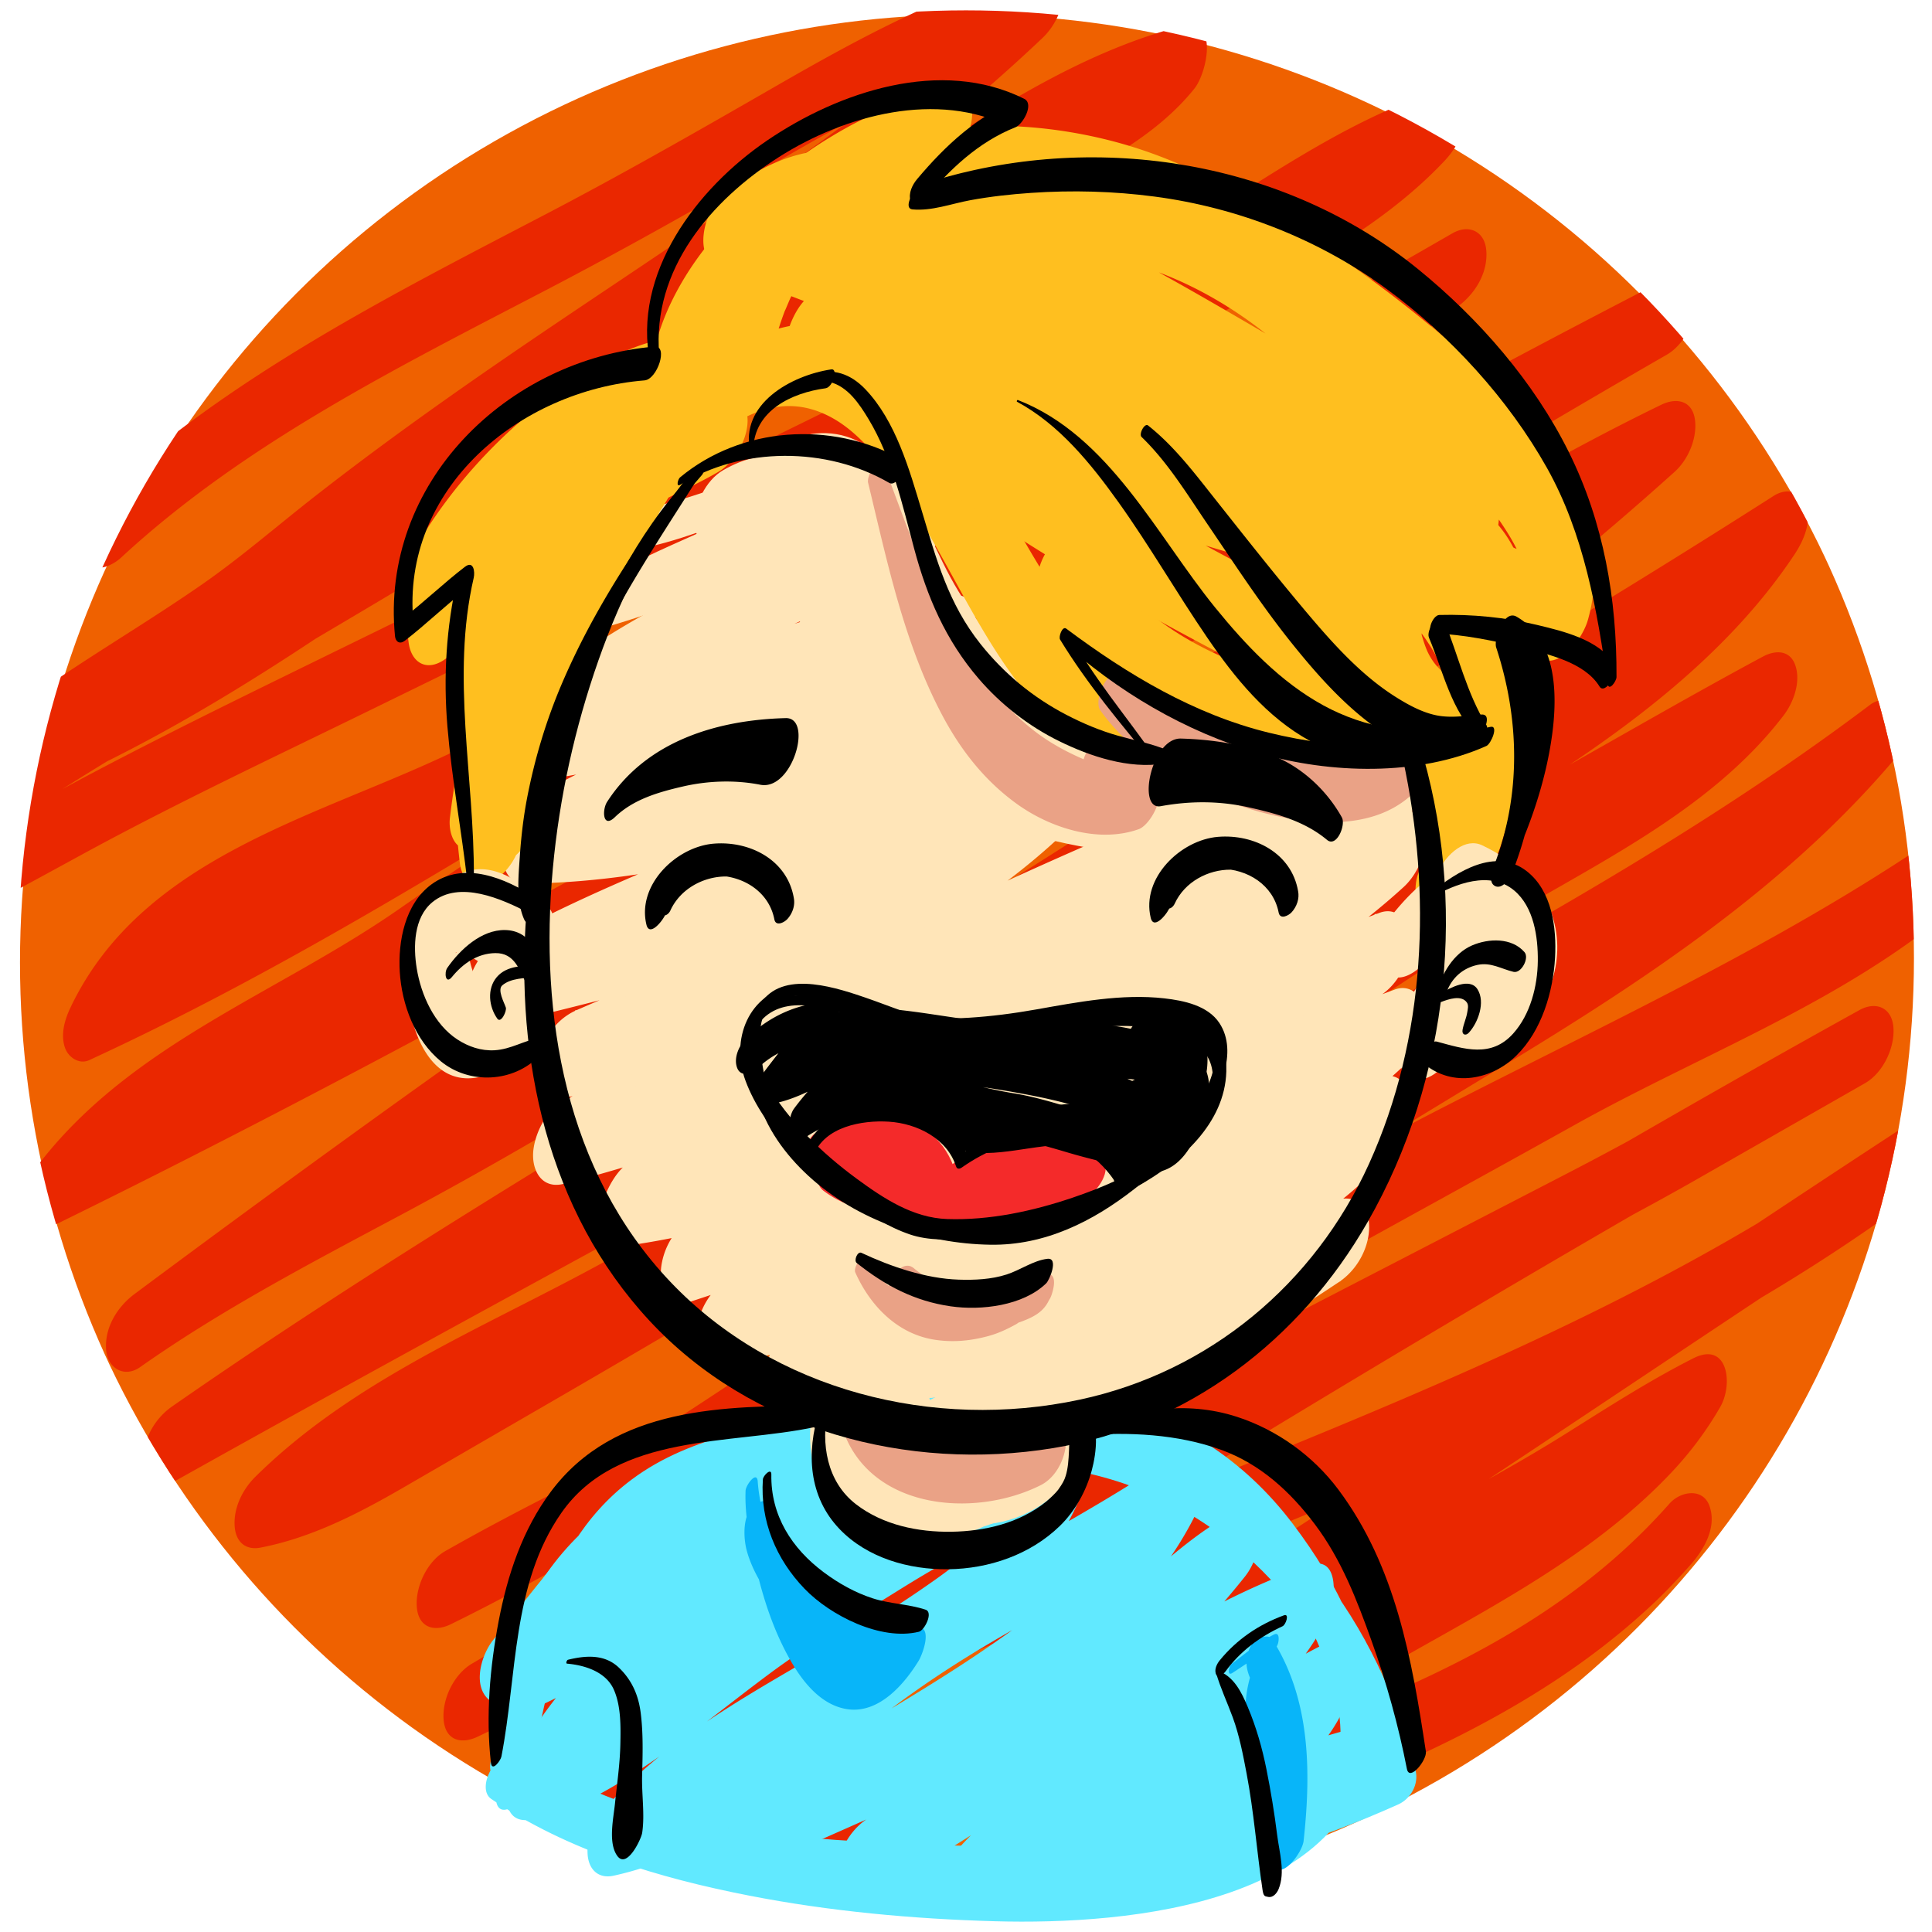 <svg xmlns="http://www.w3.org/2000/svg" xmlns:xlink="http://www.w3.org/1999/xlink" width="1030" height="1030" viewBox="0 0 1030 1030"><defs><circle id="a" cx="515" cy="510.903" r="505.377"/></defs><clipPath id="b"><use xlink:href="#a" overflow="visible"/></clipPath><g clip-path="url(#b)"><circle fill="#EF6100" cx="516.035" cy="513.116" r="505.377"/><path fill="#EA2700" d="M64.591 297.241c65.698-60.767 147.472-101.363 226.167-142.394 40.814-21.281 80.746-43.73 120.539-66.854 43.205-25.11 87.469-49.598 136.054-62.561l-2.865-37.722C469.49 58.862 382.01 114.701 296.631 172.294c-43.968 29.659-87.434 59.996-129.215 92.682-20.033 15.671-39.121 32.31-60.043 46.827-21.764 15.1-44.41 28.884-66.553 43.41-20.462 13.421-40.42 27.7-58.93 43.736-7.092 6.145-11.695 17.171-10.986 26.521.548 7.209 5.93 13.973 13.85 11.2 98.166-34.393 184.33-95.652 268.734-154.94 42.163-29.617 84.25-59.421 128.115-86.496 19.996-12.341 40.241-24.097 59.857-37.073 21.043-13.919 41.816-28.239 62.964-42.001 37.358-24.313 76.479-48.122 120.034-59.315-2.24-11.118-4.479-22.233-6.717-33.351-3.625 4.497-11.99 11.266-18.963 15.919-10.002 6.67-20.648 12.364-31.156 18.178-23.029 12.742-45.092 27.219-67.552 40.935-51.307 31.333-102.535 62.797-153.854 94.113-51.11 31.189-102.326 62.211-153.79 92.816-45.841 27.263-92.239 53.613-137.737 81.449-57.199 34.991-113.605 73.15-161.329 120.578-6.829 6.785-11.733 16.688-10.986 26.52.56 7.366 5.898 13.781 13.849 11.199 51.945-16.859 99.75-43.608 147.504-69.638 50.274-27.404 102.162-51.78 153.586-76.933 106.723-52.205 213.544-104.201 320.025-156.9 43.588-21.572 87.41-42.348 128.738-68.076 36.969-23.018 73.674-48.996 115.463-62.538-.953-12.575-1.908-25.146-2.863-37.721-32.516 34.458-76.607 55.146-117.221 78.289-50.043 28.516-97.459 62.321-145.693 93.778-48.673 31.741-97.557 62.7-143.463 98.404-36.259 28.201-71.635 58.477-113.409 78.263-71.923 34.064-163.474 55.526-201.331 135.063-3.076 6.463-5.363 14.316-2.909 21.401 1.745 5.041 7.497 9.095 12.933 6.589C147.668 519.081 241.1 460.851 335.032 403.596c46.52-28.354 93.289-56.325 141.23-82.228 49.123-26.541 100.222-49.029 149.865-74.543 51.182-26.305 101.262-54.685 151.102-83.426-.986-12.997-1.971-25.993-2.959-38.989-89.508 66.279-184.82 124.035-280.238 181.28-95.316 57.185-189.7 115.122-280.916 178.698-64.773 45.147-142.418 71.596-192.239 135.972-8.81 11.385-11.101 42.221 10.985 31.383 208.226-102.162 408.941-218.582 611.71-330.956 81.105-44.949 162.598-89.213 245.031-131.684-.984-12.996-1.971-25.994-2.959-38.989C684.77 265.836 489.943 391.84 300.086 524.817c-76.926 53.88-153.004 108.972-228.348 165.044-9.188 6.834-16.062 17.879-15.16 29.759.736 9.7 9.592 15.234 18.119 9.229 43.635-30.725 91.015-55.527 138.017-80.6 48.866-26.063 96.421-53.966 143.454-83.205 97.824-60.819 193.597-125.836 295.82-179.225 79.943-41.755 155.398-91.653 236.615-131.035l-7.129-35.752C726.443 358.66 545.961 465.85 368.333 573.666 274.889 630.387 181.495 687.377 91.73 749.834c-9.318 6.482-16.043 18.146-15.161 29.758.8 10.539 9.317 14.158 18.12 9.229 202.516-113.372 408.093-221.234 609.107-337.292 82.611-47.694 164.387-96.848 244.783-148.196l-10.986-31.381c-4.994 7.511-10.375 14.716-16.096 21.688-5.041 6.146-10.836 12.266-18.377 19.708-14.123 13.94-29.658 26.809-45.09 38.273-35.396 26.297-73.57 48.731-112.08 70.107-37.449 20.79-75.582 40.313-113.115 60.946-42.607 23.422-83.6 49.659-124.551 75.827-65.341 41.754-130.41 84.797-198.977 121.15-60.085 31.858-124.11 59.162-173.204 107.688-6.839 6.763-11.731 16.707-10.986 26.523.621 8.162 5.796 12.764 13.852 11.197 27.105-5.266 51.926-18.041 75.643-31.759 24.855-14.379 49.684-28.81 74.538-43.192a10592.272 10592.272 0 0 0 152.231-89.771c49.53-29.771 100.037-57.95 150.666-85.822 50.375-27.729 102.133-51.93 153.664-77.322 67.275-33.148 131.117-72.73 197.158-108.185l-10.984-31.382c-5.504 7.192-9.137 10.835-17.041 18.056-7.752 7.076-15.979 13.312-24.516 19.367-18.809 13.338-38.715 25.094-58.619 36.7-43.184 25.18-85.117 51.793-126.223 80.276-91.951 63.715-180.73 131.846-272.466 195.852-62.605 43.68-127.018 85.396-195.643 119.062.985 12.998 1.973 25.992 2.959 38.99 48.336-27.514 98.725-51.11 148.232-76.385 25.086-12.807 49.888-26.168 74.098-40.57 24.189-14.391 46.895-30.896 69.81-47.201 23.252-16.545 46.578-32.994 70.564-48.467 23.51-15.166 48.084-28.535 72.547-42.078 48.807-27.02 97.926-53.479 146.338-81.21 61.396-35.17 121.518-72.686 178.057-115.307l-10.984-31.381c-59.98 69.826-146.119 119.632-225.496 166.939-91.051 54.269-181.008 110.707-269.408 169.205-41.197 27.26-81.385 55.868-121.205 85.092-39.393 28.912-78.959 57.73-121.233 82.346-9.595 5.584-15.991 18.822-15.16 29.76.841 11.066 9.201 13.475 18.119 9.229 100.961-48.053 196.104-107.056 291.245-165.517 47.797-29.371 95.674-58.626 144.387-86.461 47.674-27.237 96.566-52.016 145.607-76.669 75.025-37.712 150.205-76.055 218.391-125.428l-7.131-35.751c-33.611 33.213-76.09 55.599-117.895 76.72a4036.47 4036.47 0 0 0-133.637 70.69c-99.297 54.92-199.129 109.007-295.388 169.178-39.694 24.813-79.177 50.248-116.166 78.982-32.521 25.264-64.553 53.299-102.4 70.432-8.953 4.053-15.018 11.319-17.994 20.764-1.853 5.885-3.031 24.238 8.274 22.727 45.448-6.074 87.677-22.926 128.725-42.801 43.948-21.275 85.808-46.648 127.571-71.857 92.4-55.777 188.994-103.604 284.818-153.168 30.955-16.012 61.799-31.99 92.062-49.283 29.73-16.988 59.459-33.979 89.188-50.967 9.619-5.496 15.986-18.893 15.162-29.76-.805-10.575-9.309-14.111-18.121-9.229-104.188 57.712-206.854 118.118-308.768 179.747-51.145 30.928-102.086 62.186-152.945 93.582-44.668 27.574-85.542 60.625-129.553 89.188-21.202 13.758-43.261 26.518-67.015 35.328l-1.309 40.959C503.59 869.965 701.895 816.902 881.025 723.965c47.312-24.547 93.092-52.107 136.094-83.643 9.217-6.759 16.057-17.939 15.158-29.76-.758-9.986-9.484-14.868-18.117-9.23-189.895 124.01-375.484 255.295-574.296 364.99a2771.13 2771.13 0 0 1-59.695 31.967c2.378 11.916 4.754 23.834 7.133 35.753 73.349-58.31 162.89-92.968 248.279-129.313 44.957-19.136 89.818-38.741 132.914-61.835 22.314-11.958 44.492-24.162 66.002-37.533 23.461-14.583 46.566-29.751 71.246-42.24-4.764-8.673-9.529-17.347-14.291-26.021-3.254 5.631 2.838-4.269-.768 1.27-1.092 1.674-2.266 3.292-3.438 4.908-1.197 1.658-2.473 3.257-3.744 4.857-.225.285-4.666 5.494-1.592 2.025-6.42 7.244-13.555 13.844-20.877 20.157-14.346 12.364-31.18 23.663-48.141 34.454-35.631 22.667-73.1 42.25-109.025 64.42-39.857 24.595-76.527 54.363-114.17 82.133-42.477 31.335-86.009 61.83-133.525 85.105-8.502 4.164-17.229 7.84-26.042 11.295l2.864 37.721c61.737-53.27 143.857-80.492 220.312-108.336 80.787-29.419 162.883-61.465 226.773-120.971 7.467-6.956 14.516-14.354 21.266-22.004 7.164-8.119 13.979-19.857 10.072-31.133-3.469-10.01-15.477-8.066-21.377-1.381-114.229 129.437-307.648 132.047-443.065 231.178a404.225 404.225 0 0 0-25.288 20.133c-7.098 6.124-11.694 17.184-10.987 26.521.528 6.965 5.991 14.281 13.852 11.197 97.133-38.068 176.129-109.004 260.493-168.246 66.98-47.034 147.924-76.377 205.264-136.568 10.396-10.917 19.23-22.636 26.766-35.684 7.1-12.287 4.061-35.307-14.291-26.021-23.682 11.984-45.959 26.396-68.422 40.475-22.414 14.05-45.568 26.729-68.828 39.299-42.021 22.707-85.977 41.566-129.891 60.244-90.248 38.377-182.23 75.838-259.648 137.379-7.227 5.744-11.673 17.469-10.986 26.521.82 10.784 9.259 13.842 18.119 9.23C584.75 932.373 771.74 802.459 960.965 677.246a10901.362 10901.362 0 0 1 56.154-36.924c-.986-12.997-1.975-25.994-2.959-38.99-164.072 120.32-362.512 176.992-545.046 261.855-48.148 22.383-95.297 46.992-140.35 75.131-8.23 5.139-13.768 14.977-14.994 24.479-1.043 8.055 3.027 20.432 13.684 16.479 48.654-18.045 91.17-48.992 132.91-79.128 45.078-32.542 91.929-61.575 139.314-90.626 101.836-62.436 204.242-123.967 307.943-183.264a7323.215 7323.215 0 0 1 86.65-48.766c-.986-12.996-1.971-25.994-2.959-38.989-51.547 29.458-102.699 59.62-155.438 86.899l-161.336 83.449c-43.93 22.722-87.301 45.754-129.697 71.244-41.77 25.119-83.296 50.701-126.521 73.278-41.221 21.529-86.023 41.923-132.551 48.142l-9.721 43.49c47.463-21.484 85.909-55.805 127.18-86.811 44.621-33.524 92.951-62.742 140.677-91.576 96.971-58.588 197.004-111.869 295.91-167.064 73.6-41.076 157.643-70.726 218.6-130.965 6.844-6.76 11.734-16.708 10.988-26.521-.729-9.591-9.637-15.373-18.119-9.229-88.59 64.144-188.592 109.527-285.451 159.373-99.426 51.167-193.672 111.626-289.093 169.731-73.313 44.645-147.525 88.053-225.085 124.969.985 12.997 1.974 25.993 2.959 38.989 49.188-28.64 94.676-62.944 140.544-96.503 46.478-34 94.139-66.236 142.511-97.467 87.035-56.191 175.35-110.047 263.912-163.752 74.689-45.296 149.064-94.296 206.426-161.076 5.668-6.597 9.145-18.316 6.219-26.761-2.553-7.37-11.105-9.216-17.203-4.62-89.629 67.563-188.064 121.631-286.24 175.511-49.328 27.073-98.404 53.916-144.787 85.881-23.352 16.091-46.289 32.776-69.5 49.068-23.092 16.206-47.428 30.418-72.158 43.966-61.565 33.727-125.932 62.053-186.961 96.791-9.623 5.477-15.984 18.906-15.161 29.76.834 10.973 9.22 13.596 18.12 9.23 98.893-48.512 189.041-113.176 277.8-177.873 89.326-65.107 177.656-132.873 271.783-191.008 55.475-34.265 120.369-62.551 160.975-115.647 5.389-7.048 9.266-17.969 6.219-26.763-2.842-8.196-10.652-8.139-17.203-4.62-49.322 26.479-97.434 55.121-146.604 81.871-49.906 27.152-102.031 49.649-152.42 75.84-103.296 53.692-202.542 114.396-302.912 173.234a11495.488 11495.488 0 0 1-97.149 56.283c-30.902 17.713-60.723 37.979-96.278 44.888l2.865 37.721c33.756-33.366 76.161-55.737 118.04-77.181 45.688-23.389 90.239-48.037 134.129-74.68 87.598-53.174 171.681-111.857 262.07-160.353 54.957-29.485 110.545-57.98 162.961-91.898 49.711-32.167 98.854-70.181 131.992-120.016 5.025-7.557 9.408-17.564 6.219-26.762-2.699-7.791-10.855-8.674-17.203-4.621-195.874 125.101-399.874 236.655-603.807 347.894-83.527 45.561-167.061 91.117-250.082 137.596l2.959 38.987c170.951-118.94 354.396-218.405 528.242-332.895 94.264-62.08 185.902-128.777 269.846-204.379 7.025-6.327 11.709-17.035 10.988-26.521-.836-11.01-9.213-13.549-18.121-9.23-51.248 24.849-100.295 53.832-149.523 82.396-49.637 28.8-100.664 55.019-150.33 83.749-99.658 57.645-195.21 122.086-293.781 181.537-72.495 43.725-150.875 77.518-220.271 126.385.986 12.996 1.974 25.991 2.959 38.988C259.711 591.166 449.27 459.51 644.357 336.475c80.434-50.727 161.85-99.902 244.246-147.373 9.607-5.535 15.988-18.861 15.162-29.76-.822-10.815-9.25-13.799-18.121-9.229-206.174 106.221-406.21 223.749-609.96 334.453-81.455 44.258-163.553 87.354-246.781 128.186 3.66 10.463 7.322 20.924 10.984 31.383 25.776-33.307 66.304-56.533 103.788-77.646 19.876-11.199 39.891-22.158 59.179-34.357 21.949-13.881 42.736-29.654 64.248-44.203 92.356-62.463 188.979-118.262 284.289-176.013 77.076-46.703 153.375-94.857 225.838-148.516 9.197-6.81 16.061-17.9 15.162-29.76-.793-10.436-9.346-14.29-18.121-9.229-48.865 28.18-97.98 55.93-148.08 81.867-49.613 25.688-100.764 48.179-150.024 74.562-96.332 51.593-187.564 112.021-281.983 166.92-45.946 26.715-92.727 52.251-141.019 74.497 3.339 9.33 6.681 18.662 10.022 27.99.942-1.981 1.92-3.936 2.938-5.88.276-.531 3.927-6.721 1.067-2.127 2.278-3.658 4.848-7.125 7.494-10.52.166-.215 4.736-5.591 1.714-2.197 1.437-1.612 2.948-3.157 4.456-4.703 3.551-3.637 7.363-7.009 11.248-10.285 4.771-4.025 12.172-9.079 19.403-13.619 8.458-5.309 17.279-10.027 26.193-14.511 34.47-17.341 71.243-29.699 106.114-46.215 43.146-20.438 79.836-52.666 117.23-81.817 44.832-34.949 93.141-64.875 140.709-95.896 48.039-31.331 95.283-64.804 145.126-93.205 42.926-24.461 88.732-46.937 123.102-83.36 6.684-7.083 11.75-16.467 10.986-26.522-.559-7.366-5.898-13.776-13.852-11.199-49.908 16.173-93.238 47.806-137.598 74.86-48.916 29.833-102.049 53.268-153.392 78.592-106.678 52.613-213.652 104.619-320.471 156.94-43.396 21.257-86.617 42.541-129.028 65.714-40.358 22.048-80.935 43.732-124.823 57.98l2.863 37.721c72.181-71.732 163.499-120.633 250.486-171.761 103.368-60.753 205.49-123.591 307.752-186.184 31.838-19.489 63.289-39.891 95.544-58.647 28.137-16.359 57.43-30.229 78.301-56.135 6.781-8.414 13.281-38.491-6.715-33.351-47.434 12.189-90.471 38.454-131.142 64.924-21.107 13.74-41.836 28.054-62.841 41.949-19.62 12.977-39.934 24.667-59.937 37.012-88.903 54.875-170.568 120.623-260.035 174.661C76.087 356.621 34.5 378.267-9.665 393.742c.954 12.572 1.909 25.147 2.862 37.721 39.104-33.88 85.59-57.931 127.51-87.986 21.174-15.181 40.631-32.545 61.216-48.488 20.628-15.976 41.774-31.276 63.117-46.279 86.077-60.504 176.019-115.53 257.792-181.999 18.234-14.82 35.916-30.312 52.962-46.484 6.924-6.571 11.719-16.852 10.984-26.521-.584-7.715-5.842-13.337-13.85-11.199-49.302 13.154-94.82 37.832-138.794 63.142-40.958 23.574-81.776 46.956-123.684 68.825-82.873 43.245-167.969 86.252-237.164 150.254-7.749 7.167-13.725 20.591-10.07 31.133 3.688 10.638 15.029 7.253 21.375 1.38z"/></g><path fill="#FFE5B8" d="M344.881 291.717c26.07-5.528 50.334-18.446 76.948-21.519l-1.288-16.958c-14.117 16.396-35.729 25.381-55.02 34.001-20.164 9.01-40.229 17.906-57.495 31.935-4.632 3.761-9.696 21.694 1.431 18.86 66.679-16.983 127.912-51.35 196.184-62.669-1.121-5.559-2.239-11.117-3.359-16.676-1.174 1.792-5.55 2.539-7.475 3.386-5.305 2.335-8.885 7.45-9.632 13.226-.485 3.755 1.562 10.565 6.843 8.239 7.846-3.455 14.802-5.379 19.77-12.962 3.156-4.819 6.939-18.383-3.358-16.677-68.269 11.318-129.505 45.688-196.183 62.668.479 6.288.955 12.575 1.432 18.862 35.811-29.09 85.247-34.156 116.368-70.303 2.426-2.817 7.067-17.922-1.288-16.957-28.175 3.253-53.535 16.239-81.088 22.079-8.78 1.862-14.876 24.027-2.79 21.465z"/><g fill="#FFE5B8"><path d="M483.758 261.489c-69.25 37.25-147.322 60.098-205.805 114.951-5.813 5.453-9.801 13.344-10.82 21.241-.793 6.13.926 17.432 9.543 17.042 75.83-3.443 141.981-51.123 217.979-51.768l-2.574-33.915a115.983 115.983 0 0 1-3.334 4.408c-3.85 4.847 3.183-3.31-1.137 1.233-3.128 3.291-6.59 6.254-10.115 9.102 3.089-2.495-2.237 1.535-2.324 1.597-1.694 1.204-3.439 2.334-5.182 3.467-4.215 2.738-8.6 5.207-13.015 7.601-17.815 9.649-37.238 16.654-56.538 23.512-38.886 13.816-80.748 24.88-115.585 47.739-8.18 5.366-13.745 14.813-14.994 24.479-.83 6.414.938 17.077 9.542 17.042 42.545-.18 85.232-8.141 126.416-18.272 42.773-10.525 84.98-24.62 124.498-44.204l-7.135-35.751c-34.431 31.321-77.6 51.727-119.878 70.197-46.15 20.162-93.534 38.058-137.521 62.803-8.312 4.675-13.812 15.318-14.994 24.479-1.185 9.165 2.968 19.021 13.685 16.479 105.882-25.106 211.459-54.13 306.714-108.234-2.379-11.915-4.754-23.834-7.133-35.751-33.469 34.501-75.667 58.606-118.51 79.579-44.845 21.954-91.615 39.668-137.349 59.626-10.616 4.631-17.774 14.929-19.263 26.45-1.176 9.092 2.966 19.111 13.685 16.477 160.049-39.307 323.929-78.677 467.476-162.729 8.283-4.85 13.793-15.188 14.994-24.479 1.098-8.487-2.984-19.881-13.684-16.48-163.992 52.122-317.821 130.145-470.2 209.047-8.354 4.326-13.842 15.576-14.994 24.48-1.166 9.033 2.967 19.188 13.686 16.479 83.302-21.053 161.823-57.062 242.269-86.571 32.297-11.846 63.74-24.876 95.463-38.18 30.324-12.715 63.408-26.9 96.809-27.271l1.277-38.283c-52.723 48.129-122.232 74.504-188.953 98.02-71.093 25.058-144.079 46.94-210.134 84.024-12.602 7.072-25.688 44.453-1.309 40.959 68.078-9.758 132.032-36.82 195.373-62.365 31.721-12.795 63.551-25.387 96.174-35.725 34.539-10.946 69.631-19.784 103.539-32.699.438-13.651.873-27.305 1.309-40.958-55.934 34.667-118.432 55.148-180.016 77.197-31.254 11.188-62.138 23.169-92.214 37.247-29.133 13.637-55.735 33.045-85.891 44.348-10.698 4.01-17.834 15.394-19.262 26.449-1.082 8.365 2.994 20.035 13.684 16.48 123.198-40.988 248.976-74.086 370.566-119.892l-2.865-37.721c-43.977 41.456-106.742 64.411-163.572 85.238-29.396 10.774-58.837 22.421-88.675 31.886-32.031 10.162-66.518 12.933-95.07 32.225-8.146 5.504-13.732 14.714-14.994 24.48-1.268 9.803 3.006 18.219 13.686 16.479 119.841-19.523 243.708-41.375 347.583-108.235-3.66-10.46-7.322-20.922-10.984-31.38a127.786 127.786 0 0 1-4.934 6.316c3.061-3.676-2.523 2.482-3.139 3.092-1.988 1.968-4.092 3.812-6.205 5.639-3.068 2.652-2.164 1.85-4.281 3.422-9.799 7.272-20.52 13.27-31.404 18.738-23.82 11.966-49.549 20.289-74.855 28.469-24.053 7.774-48.336 14.903-72.035 23.73-32.605 12.142-64.359 25.322-98.746 31.805-14.5 2.732-30.584 43.531-9.72 43.489 100.403-.208 206.125-18.319 294.506-67.927l-2.959-38.987c-32.551 21.692-65.797 43.054-101.535 59.171-33.139 14.941-76.764 31.311-112.417 15.574-18.242-8.051-39.198 34.248-21.439 42.083 40.487 17.87 87.726 2.966 125.996-13.719 39.672-17.298 76.422-40.173 112.355-64.122 9.395-6.26 16.031-18.313 15.162-29.758-.801-10.529-9.322-14.17-18.121-9.229-83.008 46.591-183.521 62.668-277.685 62.861l-9.72 43.489c35.079-6.61 67.489-20.166 100.75-32.551 25.387-9.455 51.496-16.916 77.238-25.326 51.35-16.775 109.027-37.102 142.199-82.485 5.273-7.216 9.311-17.835 6.217-26.763-2.693-7.77-10.865-8.699-17.203-4.619-100.998 65.004-222.565 85.318-339.048 104.295l-1.309 40.959c26.879-18.16 61.301-19.812 91.434-29.884 29.865-9.982 59.455-21.334 89.009-32.21 61.543-22.646 126.754-48.041 175.223-93.73 6.936-6.541 11.719-16.875 10.986-26.521-.535-7.057-5.967-14.17-13.852-11.2-121.588 45.804-247.364 78.905-370.564 119.89l-5.578 42.93c31.35-11.751 58.491-31.559 88.735-45.567 30.172-13.974 61.053-25.893 92.352-37.099 63.5-22.732 127.906-44.326 185.57-80.065 8.238-5.104 13.77-15.005 14.996-24.479 1.029-7.974-3.041-20.532-13.686-16.479-32.797 12.489-66.678 21.514-100.225 31.682-32.762 9.933-64.629 22.715-96.363 35.481-64.402 25.906-129.287 53.705-198.499 63.625l-1.31 40.959c130.512-73.271 293.777-84.766 407.435-188.521 5.85-5.342 9.811-13.423 10.82-21.241.822-6.367-.938-17.138-9.543-17.042-34.66.386-68.238 13.267-99.877 26.234-32.531 13.332-64.498 27.235-97.568 39.209-81.629 29.556-160.972 66.373-245.379 87.706l-1.309 40.958c149.671-77.501 300.583-153.914 461.663-205.112l1.309-40.958c-140.676 82.37-302.107 120.274-458.939 158.792l-5.578 42.927c93.879-40.967 199.621-74.244 272.744-149.618 6.746-6.956 11.742-16.561 10.986-26.521-.797-10.489-9.332-14.222-18.119-9.229-92.402 52.482-195.49 79.945-298.177 104.295-.438 13.652-.874 27.305-1.311 40.958 87.096-48.995 190.307-70.849 265.75-139.476 7.006-6.374 11.709-16.999 10.986-26.522-.83-10.94-9.227-13.638-18.121-9.23-36.623 18.151-76.406 30.374-115.958 40.264-38.523 9.635-78.307 16.981-118.131 17.15l-5.453 41.521c33.732-22.136 75.436-32.391 113.965-46.275 39.951-14.398 83.643-31.869 109.316-67.597 4.822-6.708 14.501-34.059-2.574-33.915-38.042.325-74.283 11.464-109.859 23.917-35.076 12.276-70.595 26.15-108.118 27.854-.426 12.761-.853 25.522-1.277 38.283 55.307-51.875 131.888-73.205 197.456-108.476 9.684-5.207 15.969-19.104 15.16-29.758-.813-10.679-9.288-13.987-18.122-9.235z"/><path d="M515.139 769.701c-15.025 0-28.941-2.779-41.354-8.256-4.373-1.932-7.056-6.727-7.678-12.085-15.624.951-31.675.64-47.741.64h-.035c-5.66 0-8.484-1.888-9.855-4.18-3.523-5.883-1.697-15.271 1.963-23.455-6.972 1.16-13.935 2.513-20.885 3.646l-.134.195.004-.02c-.683.113-1.366.252-2.05.363-5.16.836-9.499-.461-12.356-3.712-2.999-3.411-4.214-8.653-3.423-14.773.821-6.356 3.401-12.521 7.297-17.667a3451.828 3451.828 0 0 0-10.309 3.41c-4.806 1.598-9.118.566-12.109-2.836-3.842-4.367-4.527-11.133-3.951-15.598.701-5.423 2.64-10.723 5.563-15.324a423.634 423.634 0 0 1-22.516 3.859c-8.062 1.16-13.503-1.898-15.207-8.413-2.588-9.897 4.065-25.678 11.657-33.065a771.832 771.832 0 0 1-31.684 8.746c-4.971 1.253-9.296.086-12.232-3.254-3.094-3.52-4.475-9.209-3.699-15.219 1.213-9.375 7.234-21.266 16.111-25.861 1.111-.573 3.484-1.148 3.484-1.723v-.059l.064-.053c.439-.23.803-.459 1.247-.686l-2.228.535c-4.98 1.225-9.328.045-12.261-3.291-3.08-3.502-4.459-9.178-3.686-15.184 1.561-12.062 8.945-22.485 19.389-27.451l.029-.232 1.052-.261c4.02-1.752 8.034-3.481 11.987-5.171-16.432 4.219-34.321 8.613-54.706 13.447-4.994 1.188-9.331-.006-12.254-3.335-3.061-3.483-4.428-9.146-3.652-15.144 1.172-9.062 6.543-20.565 15.906-25.831 24.881-13.998 50.541-25.663 75.254-36.302-21.68 3.233-41.668 4.85-60.735 4.93-3.093 0-5.731-1.175-7.683-3.396-3.667-4.172-4.268-11.062-3.669-15.694 1.341-10.38 7.396-20.252 15.8-25.766 7.094-4.655 14.799-9.037 23.299-13.245-10.594 1.973-20.64 3.16-30.395 3.604-3.075.124-5.723-.984-7.701-3.232-3.975-4.521-4.211-12.095-3.726-15.855 1.073-8.309 5.327-16.659 11.379-22.335 40.548-38.032 91.162-61.079 140.11-83.367 21.945-9.992 44.635-20.323 66.077-31.858 2.842-1.527 5.774-2.337 8.485-2.337 6.98 0 11.695 4.993 12.305 13.028.803 10.551-5.129 25.592-16.111 31.498-20.607 11.086-42.663 20.961-64.05 30.496 26.394-8.287 55.3-15.236 84.973-15.489 5.983 0 8.723 2.95 9.993 5.427 4.564 8.9-2.084 26.019-5.925 31.364-8.629 12.005-19.69 22.634-33.594 32.24 17.288-6.16 32.959-12.749 47.572-19.993 2.914-1.441 5.871-2.207 8.555-2.207 7.016 0 11.57 4.833 12.184 12.929.742 9.775-3.908 21.028-11.576 28.002A308.822 308.822 0 0 1 512.451 424c18.32-8.312 35.871-17.171 52.367-26.438l.338-.348.029.143c.717-.402 1.43-.807 2.143-1.212 2.797-1.59 5.715-2.429 8.439-2.429 6.922 0 11.783 5.143 12.389 13.1.719 9.474-3.471 19.652-11.492 27.924-11.928 12.293-24.943 23.756-39.477 34.748 83.854-38.333 159.76-68.208 231.484-91.119l.383-.227-.004.104 1.801-.573c4.838-1.535 9.152-.479 12.135 2.912 3.129 3.564 4.662 9.659 3.902 15.53-1.152 8.895-6.506 20.326-15.879 25.816a877.147 877.147 0 0 1-18.393 10.468c1.266.566 2.387 1.402 3.346 2.489 3.438 3.913 4.322 10.716 3.678 15.723-1.098 8.479-5.357 16.835-11.398 22.351a359.883 359.883 0 0 1-18.646 15.879c.938-.344 1.867-.689 2.787-1.033l1.252-.776-.012.312c.574-.216 1.145-.433 1.709-.647 4.711-1.793 9.014-.845 12.031 2.587 3.682 4.188 4.707 11.137 4.102 15.821-1.289 9.983-6.926 19.583-14.525 24.922 2.211-.823 4.4-1.644 6.572-2.461 1.426-.537 2.85-.809 4.229-.809 7.174 0 11.574 6.99 12.074 13.569.738 9.688-3.797 20.672-11.551 27.982a263.325 263.325 0 0 1-5.914 5.405c3.852.945 6.85 3.739 8.279 7.866 3.393 9.791-1.115 21.106-6.467 28.43-7.744 10.594-16.996 20.178-28.041 29.016a13.73 13.73 0 0 1 1.352-.066c6.91 0 11.768 5.135 12.371 13.083.857 11.304-5.309 23.81-15.082 30.798l.008.115-.949.533c-34.16 22.766-71.439 46.3-112.58 64.238-21.637 9.436-54.098 21.975-86.102 21.975zm-45.399-19.724c.395 3.068 1.744 6.48 5.51 8.144 11.95 5.274 25.37 7.948 39.89 7.948 31.324 0 63.312-12.367 84.648-21.67 29.572-12.895 57.174-28.723 83.062-45.076-61.196 28.384-132.69 45.391-213.11 50.654zm-54.927-27.92c-4.596 8.955-5.596 18.217-2.889 22.738 1.314 2.191 3.076 3.256 7.076 3.256v1.817l-.305-1.817c.854-.001 1.543-.004 2.399-.009l6.19-28.078c-4.132.706-8.344 1.403-12.471 2.093zm52.225 17.267c-10.416 3.45-19.92 6.226-28.969 8.451a799.16 799.16 0 0 0 27.925-1.204c.106-2.315.528-4.778 1.251-7.301l-.213.07.006-.016zm-35.967-20.022l-6.188 27.692c13.463-2.684 27.511-6.551 43.886-12.08 4.057-9.803 12.648-20.046 22.438-20.046 1.883 0 3.729.394 5.484 1.169a70.77 70.77 0 0 0 12.371 4.123c4.512-1.711 9.029-3.42 13.562-5.109 17.203-6.406 35.004-11.982 52.217-17.377 8.24-2.58 16.758-5.251 25.09-7.973 11.865-3.875 23.6-7.799 35.062-12.027-36.717 12.189-76.932 20.718-120.277 25.486-24.329 5.382-50.939 10.516-83.645 16.142zm40.467 18.51c-1.084 2.968-1.727 5.87-1.895 8.528 93.285-6.12 174.468-28.125 241.326-65.416l-2.635-34.738c-30.756 20.455-63.701 41.58-99.213 57.594-24.283 10.951-52.865 22.145-80.752 22.145-6.66 0-13.064-.666-19.044-1.978l-1.121.425c-11.973 4.542-24.346 9.239-36.666 13.44zm19.668-19.31c-6.89 0-13.655 6.955-17.682 14.784 9.975-3.468 19.977-7.226 29.75-10.929a73.751 73.751 0 0 1-8.049-2.996 9.89 9.89 0 0 0-4.019-.859zm-105.334-30.388c-5.791 5.271-9.675 12.692-10.672 20.421-.648 5 .279 9.342 2.545 11.92 2.037 2.312 5.131 3.173 9.045 2.535.916-.148 1.834-.299 2.751-.449l1.151-35.994-4.82 1.567zm130.061 33.329a89.16 89.16 0 0 0 12.436.848c27.197 0 55.328-11.033 79.26-21.824 20.545-9.264 40.256-20.271 59.189-31.875-20.82 9.551-43.051 17.145-65.76 24.562-8.354 2.73-16.883 5.402-25.129 7.986-17.172 5.379-34.926 10.942-52.041 17.316-2.654.989-5.306 1.986-7.955 2.987zm-99.181-9.086c-7.42 2.631-13.831 5.557-19.586 8.936 5.09-.832 10.188-1.676 15.287-2.525 1.328-2.379 2.776-4.538 4.299-6.411zm-22.388-27.003l-1.087 34.047c8.351-5.194 17.983-9.363 29.979-12.996 1.511-.926 3.021-1.536 4.488-1.812 1.002-.19 2.01-.592 3.023-.592h.012c.457 0 .915-.182 1.372-.277l4.075-1.229-.863.547c.604-.134 1.204-.265 1.807-.404 2.258-.554 4.521-1.09 6.787-1.615 23.104-5.787 45.724-14.354 67.598-22.636 4.869-1.845 9.744-3.691 14.638-5.515 17.199-6.405 34.975-12.005 52.166-17.419 5.234-1.65 10.469-3.296 15.695-4.97 40.52-15.385 87.143-34.941 125.895-63.389.049-.059.096-.118.143-.179-91.316 54.724-196.277 75.298-313.526 94.511-4.071 1.303-8.136 2.61-12.202 3.928zm30.416 24.386c-2.576 1.691-5.248 4.598-7.611 8.238 3.629-.611 7.258-1.225 10.89-1.848l1.751-7.832c-1.759.483-3.431.962-5.03 1.442zm8.902-2.111l-1.754 7.836c19.237-3.316 36.354-6.465 52.146-9.6-16.482 1.108-33.335 1.697-50.392 1.764zm161.574-53.715a2425.023 2425.023 0 0 1-22.834 8.511c-7.07 2.601-14.139 5.229-21.217 7.86-22.17 8.243-45.096 16.766-67.844 24.368-10.335 3.454-21.32 5.96-31.944 8.384-1.133.26-2.268.518-3.4.777 22.625-.482 44.795-1.904 66.107-4.244 91.082-20.162 160.521-46.797 218.353-83.775l-9.297-26.566a72.97 72.97 0 0 1-.676.498 129.71 129.71 0 0 1-2.145 2.658l-.029.035-.188.227-.137-.113c-.551.584-1.264 1.35-1.729 1.853-.656.706-1.215 1.308-1.389 1.481-2.061 2.039-4.24 3.945-6.297 5.721-2.299 1.988-2.42 2.082-3.27 2.692-.258.183-.594.427-1.117.813-8.619 6.4-18.389 12.23-31.67 18.904-23.986 12.049-49.979 20.449-75.113 28.574l-4.164 1.342zm134.06-31.83c-49.154 30.557-106.592 53.93-178.195 72.383 55.865-9.352 105.773-25.485 148.766-48.129 11.297-7.457 21.049-15.484 29.429-24.254zM363.322 658.98c-3.804 4.703-6.414 10.812-7.194 16.86-.52 4.009.23 9.499 3.074 12.735 1.828 2.078 4.231 2.779 7.16 2.09l4.326-33.301a474.704 474.704 0 0 1-7.366 1.616zm11.144-2.49l-4.263 32.807c6.828-2.686 14-5.957 21.828-9.953a120.228 120.228 0 0 1 11.357-6.031c5.176-2.842 10.401-5.811 15.459-8.685 11.979-6.804 24.365-13.843 37.133-19.755 26.238-12.154 55.633-23.961 92.501-37.16 5.162-1.849 10.33-3.689 15.502-5.531 44.602-15.883 90.508-32.234 133.414-54.022-53.955 18.882-108.053 35.648-167.232 53.755l-10.719 4.334c-46.791 18.931-95.162 38.499-144.98 50.241zm30.566 20.065c-1.305.713-2.566 1.4-3.794 2.061l4.476-.73c34.572-11.065 69.865-21.855 103.994-32.289 74.908-22.902 152.351-46.579 226.953-74.619l-2.479-32.612c-44.025 40.03-106.156 62.802-161.102 82.938l-.318.115c-7.879 2.891-15.762 5.841-23.656 8.796-21.246 7.954-43.214 16.176-65.093 23.116-9.922 3.148-20.209 5.623-30.158 8.017-16.415 3.945-33.388 8.029-48.823 15.207zm306.78-32.543l2.617 34.5c7.748-6.451 12.502-16.797 11.789-26.189-.463-6.09-3.734-9.727-8.748-9.727-1.786 0-3.724.485-5.658 1.416zm15.01-65.495c-71.26 26.286-144.801 48.769-216.05 70.552-26.182 8.004-53.043 16.216-79.735 24.6 110.459-18.728 209.504-40.847 295.785-95.152zm-6.621-38.47c-48.982 27.802-102.877 46.995-154.998 65.559a9721.72 9721.72 0 0 0-15.496 5.527c-36.765 13.161-66.062 24.93-92.201 37.035-10.898 5.049-21.566 10.953-31.943 16.828 9.103-2.772 18.357-4.998 27.442-7.182 9.887-2.38 20.108-4.838 29.906-7.945 21.792-6.914 43.717-15.121 64.92-23.058 7.902-2.958 15.793-5.913 23.68-8.804l.316-.115c54.51-19.978 116.131-42.562 159.619-81.953a2020.79 2020.79 0 0 1-11.245 4.108zm-381.216 81.866c-.492.276-.982.548-1.475.825-7.561 4.244-16.189 22.061-13.633 31.84 1.242 4.752 4.966 6.634 11.178 5.736.901-.131 1.808-.264 2.717-.4l1.213-38.001zm76.652 4.583c-26.518 10.564-49.064 20.984-69.427 32.061a442.576 442.576 0 0 0 15.142-2.877c3.041-3.475 6.668-6.152 10.57-7.811l.01-.074 1.047-.348c14.775-5.541 28.93-13.179 42.658-20.951zm-72.98-5.732l-1.159 36.23c26.784-14.807 57.224-28.381 95.451-42.581 8.38-4.647 15.298-8.224 21.758-11.247 26.296-12.309 55.646-24.166 92.372-37.312 6.326-2.266 12.662-4.514 18.998-6.764 42.434-15.056 86.309-30.624 126.961-51.343a408.335 408.335 0 0 0 11.582-7.797c-15.803 5.172-31.838 9.886-47.443 14.474-8.307 2.44-16.613 4.883-24.896 7.395-33.053 10.02-65.162 22.937-96.213 35.428a8671.072 8671.072 0 0 0-15.354 6.199c-58.354 23.595-118.677 47.988-182.057 57.318zm28.707 31.406a24.787 24.787 0 0 0-3.131 2.025c.984-.221 1.969-.443 2.955-.67l.176-1.355zm3.878-1.647l-.274 2.113c39.098-9.33 77.381-23.498 114.714-38.334-37.939 11.637-76.561 23.636-114.44 36.221zm63.229-32.799c-4.539 2.521-9.055 5.101-13.571 7.677-7.2 4.115-14.511 8.289-21.972 12.244 37.54-12.104 75.443-23.691 112.354-34.976l13.671-4.181 1.055-.426c32.023-12.918 63.486-25.373 96.305-35.771 11.73-3.719 23.715-7.248 35.303-10.664 22.135-6.521 45.012-13.261 67.006-21.569l1.164-36.376c-9.717 5.91-20.105 11.693-30.932 17.215-58.359 37.812-125.986 60.659-191.393 82.758-22.726 7.679-46.224 15.616-68.99 24.069zm263.978-14.382c-15.252 9.568-31.262 18.014-47.318 25.576 6.023-2.541 11.961-5.246 17.771-8.166 12.276-6.168 21.485-11.588 29.547-17.41zm-398.888-14.061l-1.525.789c-7.768 4.021-12.938 14.664-14.027 23.1-.637 4.916.447 9.65 2.825 12.355 2.046 2.328 4.978 3.047 8.612 2.129.97-.244 1.939-.49 2.912-.742l1.203-37.631zm3.679-1.369l-1.167 36.498c51.504-26.662 106.062-54.713 162.041-81.818-26.174 7.302-54.996 14.896-88.994 23.453-26.014 9.017-49.547 16.176-71.88 21.867zm181.313-51.117c-59.386 28.35-117.416 58.055-172.139 86.355a849.692 849.692 0 0 0 27.898-8.293c51.996-27.942 108.738-47.398 163.612-66.212 12.551-4.305 25.53-8.753 38.227-13.229 64.229-22.638 126.02-46.43 175.645-86.728-65.579 33.1-140.202 61.264-233.243 88.107zm247.084-57.599l-1.186.014c-32.314.358-65.154 14.137-94.129 26.293l-1.996.837c-31.74 13.311-62.928 26.248-95.539 38.212-24.217 8.882-48.676 18.519-72.329 27.837-37.192 14.653-75.547 29.765-114.228 42.45 57.846-10.577 113.324-33.01 167.121-54.765 5.125-2.07 10.244-4.142 15.359-6.2 31.125-12.521 63.307-25.468 96.514-35.532 8.295-2.515 16.611-4.959 24.926-7.404 19.238-5.655 39.127-11.501 58.385-18.155a366.465 366.465 0 0 0 17.102-13.587zM726 586.943l9.816 27.719c1.84-2.217 3.662-4.48 5.352-6.791 4.811-6.582 8.933-16.631 5.997-25.097-1.742-5.026-5.655-5.778-7.837-5.778-.268 0-.644.011-.911.031-3.938 3.358-7.417 6.689-12.417 9.914v.002zm-171.914-50.481c-2.236.795-4.484 1.591-6.729 2.382-12.709 4.479-25.695 8.932-38.253 13.238-47.561 16.307-96.525 33.094-142.483 55.453 34.68-11.804 69.063-25.352 102.506-38.525 23.674-9.328 48.153-18.973 72.407-27.868 4.208-1.544 8.39-3.103 12.552-4.68zm109.193-8.915c-30.285 13.074-61.508 24.15-91.988 34.969-6.334 2.248-12.666 4.494-18.988 6.758-34.736 12.436-62.845 23.707-87.999 35.299 14.062-4.923 28.17-9.689 41.993-14.359 52.945-17.89 107.351-36.271 156.982-62.667zm25.703 19.694c-8.83 2.713-17.643 5.309-26.34 7.872-11.57 3.408-23.537 6.934-35.234 10.641-18.295 5.798-36.182 12.242-53.988 19.053 39.836-12.353 77.797-24.483 115.562-37.566zm-383.034-3.9c-8.201 4.779-13.925 13.511-15.215 23.509-.637 4.911.438 9.632 2.8 12.321 1.818 2.067 4.323 2.886 7.448 2.401l4.967-38.231zm14.345 37.284c-.087.047-.172.09-.26.135.742-.203 1.48-.41 2.226-.617-.658.162-1.312.324-1.966.482zm-10.46-38.99l-5.004 38.518c14.867-6.447 30.051-12.729 45.578-19.123 47.281-24.264 85.486-43.391 120.981-60.55-48.915 13.534-98.561 25.708-146.763 37.528l-14.792 3.627zm42.097 22.696c-5.937 3.046-11.863 6.095-17.789 9.149a8670.388 8670.388 0 0 0 43.939-10.922c31.82-11.036 63.74-23.608 94.609-35.768 25.335-9.979 51.531-20.298 77.539-29.714 24.682-8.936 49.209-19.143 72.928-29.01 8.172-3.399 16.355-6.804 24.57-10.173 25.27-10.354 52.223-20.792 79.604-24.712a1641.513 1641.513 0 0 1 36.719-12.187l1.16-36.396c-70.975 41.183-153.18 74.832-258.333 105.763-46.857 29.475-99.618 51.195-150.645 72.199l-4.301 1.771zm385.541-30.621l2.812 36.983a268.193 268.193 0 0 0 5.486-5.024c6.986-6.589 11.078-16.426 10.42-25.062-.381-5.02-3.646-10.212-8.451-10.212-.941 0-1.932.193-2.947.573-2.416.911-4.857 1.826-7.32 2.742zm-37.301-90.915c-17.471 4.951-34.625 11.723-51.066 18.461-8.209 3.363-16.387 6.767-24.551 10.164-23.758 9.885-48.326 20.108-73.086 29.073-25.961 9.398-52.134 19.709-77.447 29.677-19.536 7.698-39.494 15.559-59.59 23.096 27.018-7.032 50.708-13.502 72.828-19.88 78.783-37.601 147.219-66.74 212.912-90.591zm-432.029 61.954l-1.473.825c-8.221 4.625-13.061 15.233-14.081 23.129-.636 4.905.429 9.609 2.776 12.279 2.047 2.329 5.006 3.067 8.687 2.201.968-.231 1.929-.458 2.884-.688l1.207-37.746zm223.518-9.972c-30.1 14.352-61.391 29.761-98.019 48.291 34.169-14.498 68.239-30.092 99.911-48.833-.633.18-1.261.361-1.892.542zm-219.842 8.693l-1.162 36.36c31.289-17.325 65.02-31.479 97.672-45.179 36.938-15.5 74.95-31.452 109.712-52.13-69.363 27.422-142.292 45.774-206.222 60.949zm225.736-68.953c-39.541 26.438-84.42 45.271-127.821 63.484-30.488 12.794-61.923 26.352-91.345 42.122 24.594-5.93 45.51-11.123 64.938-16.123h.003l11.978-5.357c29.592-12.314 60.188-25.229 89.438-39.548 36.175-17.709 77.203-40.105 110.896-72.258-18.328 9.826-37.806 19.048-58.087 27.68zM344.505 526.71a3356.322 3356.322 0 0 0-15.366 6.45c53.073-13.02 107.781-26.505 161.229-41.795a3408.382 3408.382 0 0 1 29.537-13.907c15.654-10.748 29.619-21.849 42.33-33.675-60.031 32.847-127.783 58.612-217.73 82.927zm388.991-35.437l-1.197 37.408c.473-.29.943-.58 1.41-.868 7.367-4.567 12.922-13.66 14.15-23.169.521-4.025-.422-9.768-3.227-12.959-2.037-2.317-4.725-2.837-8.012-1.591-1.026.393-2.069.787-3.124 1.179zm-5.31-54.545c-68.037 23.482-137.951 52.285-218.461 90.049 88.911-26.716 160.549-54.986 223.999-88.316l2.973-2.711c-2.808.246-5.652.575-8.511.978zm-165.247-32.044c-34.908 35.04-78.442 58.81-116.601 77.491-24.316 11.903-49.525 22.698-74.312 33.065 79.9-23.133 141.613-48.068 197.119-79.458l-6.206-31.098zm-207.828 58.983c-23.745 10.069-48.696 20.886-73.206 33.664 67.111-16.082 143.094-35.921 213.912-66.022 8.42-5.643 16.264-11.391 23.685-17.37-33.677 15.618-70.871 28.345-113.252 38.771-18.73 4.607-35.461 8.192-51.139 10.957zm378.639-20.355c-24.461 21.67-52.16 38.813-81.852 53.436 25.396-10.417 53.117-20.439 80.773-21.138l1.079-32.298zm-212.041 37.314c-1.328.91-2.676 1.822-4.035 2.731 94.412-28.431 170.008-59.271 235.723-96.195-71.614 23.722-147.627 54.393-231.688 93.464zm215.768-40.038l-1.271 38.129a355.081 355.081 0 0 0 9.586-8.434c5.426-4.954 9.254-12.48 10.242-20.134.525-4.06-.129-9.815-2.803-12.857-1.262-1.438-2.84-2.134-4.824-2.134l-.83.011a910.466 910.466 0 0 1-10.1 5.419zm-446.123-14.852a196.62 196.62 0 0 0-5.506 3.48c-7.543 4.951-12.98 13.835-14.189 23.193-.524 4.052.125 9.797 2.793 12.832 1.277 1.453 2.882 2.161 4.905 2.161 2.165-.009 4.347-.039 6.538-.088l5.459-41.578zM465.715 395c-20.559 11-43.462 20.226-63.326 27.383-9.416 3.395-19.184 6.492-28.629 9.618-28.719 9.499-58.393 19.249-83.381 35.25 19.834-.687 40.783-3.035 63.693-7.058 4.504-1.909 9.01-3.828 13.518-5.728 11.492-4.846 23.378-9.867 34.982-14.935 38.834-16.964 79.352-35.609 112.761-63.816C500.159 382.569 483.8 389 465.717 395h-.002zm-170.859 31.973l-4.736 36.08c24.999-15.614 54.21-25.275 82.5-34.632 9.423-3.117 19.168-6.34 28.539-9.716 14.217-5.125 30-11.004 45.31-18.278-10.748 3.153-22.212 6.248-34.636 9.353-45.633 11.413-82.864 16.887-116.977 17.193zM522.02 374.47c-34.585 30.624-77.215 50.569-117.993 68.381-10.945 4.783-22.132 9.509-33.001 14.093 10.771-2.188 22.133-4.756 34.354-7.762 46.517-11.448 86.729-25.666 122.877-43.453l-6.237-31.259zm215.621 61.197l-.025.736c.539-.286 1.076-.574 1.615-.862-.53.041-1.059.081-1.59.126zM565.93 401.105l6.533 32.736c.531-.541 1.064-1.083 1.59-1.628 7.299-7.525 11.119-16.68 10.479-25.12-.455-6.008-3.814-9.742-8.766-9.742-2.098 0-4.395.677-6.645 1.953a392.901 392.901 0 0 1-3.191 1.801zm185.535 27.782c-2.797.918-5.602 1.848-8.41 2.789 1.197-.055 2.385-.097 3.564-.123a953.92 953.92 0 0 0 4.846-2.666zm-427.763-19.556c-10.479 4.479-19.824 9.102-28.301 14.004 33.662-.359 70.461-5.801 115.552-17.079 19.899-4.976 37.329-9.922 53.274-15.116 19.697-11.412 34.546-24.294 45.387-39.384 3.43-4.771 9.259-20.54 5.645-27.586-1.189-2.323-3.352-3.45-6.607-3.45-39.12.333-76.975 12.466-109.395 23.814-3.262 1.14-6.53 2.296-9.803 3.455-31.973 14.94-68.877 34.084-98.949 62.291l-1.822 1.706c10.71-1.138 21.891-3.159 33.863-6.11 17.141-7.31 35.152-13.345 52.572-19.183 8.149-2.73 16.578-5.555 24.71-8.445 17.835-6.336 38.048-13.52 56.281-23.397 3.888-2.106 8.462-4.65 12.889-7.527 1.775-1.15 3.493-2.269 5.12-3.423l.201-.151c1.852-1.392 2.711-2.037 3.213-2.335 2.684-2.201 6.318-4.958 9.193-7.982.35-.366.275-.652 1.275-.872v-.002l-.244-.238c1.157-1.457 2.014-2.876 3.065-4.337l2.802-4.05 3.043 40.823-1.969.018c-38.805.328-75.812 13.288-111.587 25.818-19.31 6.762-39.291 13.758-59.408 18.738zm445.222-27.227l-1.199 37.54c.484-.283.967-.564 1.449-.848 8.309-4.863 13.072-15.129 14.107-23.143.623-4.808-.594-9.897-3.025-12.667-2.049-2.329-4.863-2.949-8.307-1.848-1.006.32-2.015.644-3.025.966zM288.77 369.219a261.654 261.654 0 0 0-9.572 8.546c-5.458 5.118-9.293 12.651-10.262 20.15-.546 4.223.258 10.042 2.85 12.992 1.188 1.353 2.648 2.01 4.459 2.01l.35-.009c3.536-.16 7.113-.42 10.744-.782l1.431-42.907zm3.528 3.182l-1.077 32.279c21.633-19.544 46.383-34.643 70.279-47.036-22.441 7.354-45.464 13.451-69.202 14.757zm232.718-1.482l6.541 32.782c.572-.512 1.141-1.025 1.707-1.541 6.879-6.258 11.059-16.322 10.396-25.04-.467-6.17-3.508-9.57-8.561-9.57-2.127 0-4.525.634-6.939 1.829-1.043.518-2.09 1.031-3.144 1.54zm-46.415-25.835c-.429.318-1.089.81-2.099 1.567l-.277.207c-1.691 1.203-3.442 2.34-5.135 3.44-4.648 3.017-9.3 5.603-13.25 7.746-10.558 5.719-21.727 10.533-32.71 14.796 21.913-6.442 44.372-11.235 67.567-11.677l-2.061-27.116c-.467.935-1.518 2.174-2.434 2.632-3.248 3.316-6.771 6.256-9.531 8.487l-.07-.082zm12.782-83.898c-2.111 0-4.449.659-6.765 1.903-21.548 11.59-44.294 21.948-66.291 31.964-44.744 20.375-90.887 41.384-129.203 73.861l1.332-.059c33.478-1.519 65.765-12.952 96.987-24.009l.798-.282c10.639-4.978 21.714-9.917 32.427-14.692 21.757-9.701 44.255-19.732 65.188-30.993 9.39-5.049 14.929-18.565 14.21-28.021-.459-6.057-3.705-9.672-8.683-9.672z"/></g><path fill="#FFE5B8" d="M388.625 289.579c2.372-1.357 5.56-2.333 8.351-2.193.895.075 1.779.207 2.656.403-1.656-.403-1.659-.32-.01.25.979.391 5.803 3.646 3.863 2.007 7.787 6.579 11.463 14.777 15.145 22.919 9.438 20.876 15.96 41.968 28.743 61.236 36.293 54.713 98.999 76.163 161.721 81.394 18.289 1.523 35.344-38.866 13.861-44.053-44.109-10.647-90.225-29.386-122.512-62.235-16.234-16.518-25.388-36.267-34.099-57.362-9.02-21.85-21.388-39.219-43.955-48.354l-13.508 42.507c-3.834.703 1.174.118 2.164.178 3.92.236-.096-.545 3.641.951 3.698 1.478 7.83 4.624 9.019 5.689 8.703 7.807 15.399 17.891 21.614 27.695 13.33 21.029 23.691 43.771 36.843 64.899 35.788 57.496 109.538 64.448 170.528 67.36 3.242-14.497 6.48-28.992 9.721-43.489-65.945 11.406-119.961-42.729-151.414-94.109-12.206-19.939-19.561-43.608-34.04-62.783-6.457-8.549-15.331-16.558-25.71-19.761-14.445-4.458-28.257-.251-41.057 6.963-9.633 5.427-15.982 18.94-15.161 29.758.799 10.517 9.325 14.188 18.12 9.23 8.478-4.776 15.638-5.325 24.08-.713 7.884 4.307 14.467 14.079 19.744 22.782 12.408 20.47 21.084 44.163 34.912 64.659 37.007 54.855 95.878 98.85 164.947 86.902 14.615-2.528 30.73-42.486 9.721-43.49-32.877-1.57-66.57-2.793-97.68-14.578-26.742-10.128-48.344-27.348-62.847-51.812-13.213-22.286-24.107-45.889-38.743-67.334-12.257-17.96-29.183-36.25-52.824-31.923-8.886 1.626-15.572 13.08-17.994 20.763-1.916 6.08-3.348 18.573 4.484 21.745 21.376 8.647 29.126 24.22 37.423 44.493 9.133 22.312 20.898 42.821 38.158 59.821 35.772 35.234 84.601 54.025 132.564 65.602l13.861-44.053c-31.213-2.603-61.75-8.631-89.939-22.725-28.262-14.129-47.799-35.863-64.686-62.047-2.284-3.54-.103.085-1.336-2.389-1.175-2.356-2.212-4.78-3.245-7.201-2.084-4.89-3.966-9.87-5.883-14.829-4.532-11.724-9.355-23.148-15.397-34.188-4.928-9.003-11.937-17.746-21.407-22.21-11.82-5.571-24.748-1.452-35.396 4.636-9.614 5.497-15.985 18.888-15.16 29.76.793 10.463 9.337 14.252 18.119 9.229z"/><path fill="#FFBF1F" d="M241.924 314.758a173.841 173.841 0 0 1 4.342-7.982c1.393-2.321 1.309-2.211-.246.332 1.091-1.747 2.236-3.458 3.381-5.172 4.139-6.192 8.681-12.109 13.367-17.892 4.578-5.65 7.747-9.082 13.979-15.432 5.83-5.938 12.001-11.536 18.363-16.896 19.67-16.573 46.68-32.712 74.205-27.723 1.816-13.842 3.635-27.68 5.451-41.52-29.439 20.729-63.767 33.71-93.6 54.022-34.629 23.581-70.07 60.952-63.248 106.522 1.48 9.878 8.917 14.908 18.121 9.229 8.995-5.549 16.781-18.924 15.16-29.76a79.487 79.487 0 0 1-.619-5.336c-.059-.718.104-6.402-.148-1.648.09-1.698.35-3.379.611-5.055.872-5.637-1.287 4.595.299-.877.366-1.272 2.547-6.602-.024-.531.673-1.585 1.475-3.112 2.271-4.638 2.769-5.303-2.993 4.423.323-.653 1.316-2.015 2.789-3.928 4.273-5.825.492-.632 4.568-5.205.998-1.271 1.283-1.412 2.635-2.761 3.982-4.11 3.254-3.254 6.748-6.27 10.286-9.208.048-.04 5.276-4.104 2.235-1.792 1.647-1.253 3.332-2.458 5.014-3.664 3.99-2.862 8.098-5.557 12.231-8.206 27.353-17.516 58.242-29.518 84.793-48.213 9.912-6.979 26.55-37.695 5.451-41.52-35.923-6.511-70.896 16.237-97.45 37.677-27.936 22.554-53.096 52.004-69.43 84.087-3.725 7.321-7.598 22.632 2.094 27.569 9.692 4.938 19.809-7.193 23.535-14.514z"/><path fill="#FFBF1F" d="M260.415 325.566c4.344-5.484 7.545-8.784 14.113-14.958 6.078-5.713 12.559-10.842 19.412-15.579 13.318-9.202 29.016-17.699 45.405-19.269l-5.882-28.552c-2.182 4.199-7.798 11.82-11.275 15.516-6.045 6.426-12.684 12.288-19.227 18.197-14.805 13.372-28.039 27.261-38.475 44.363-23.27 38.138-11.506 82.371-11.145 123.997.066 7.601 6.245 13.509 13.852 11.2 9.186-2.79 15.032-12.253 17.994-20.763 17.838-51.275 30.666-105.759 59.693-152.297 4.848-7.772 9.467-17.388 6.219-26.763-3.653-10.54-15.092-7.383-21.377-1.382-24.839 23.721-47.711 49.575-63.546 80.275-15.399 29.858-22.241 63.188-26.292 96.277-1.054 8.593 2.936 19.743 13.684 16.479 11.259-3.418 17.153-15.89 19.263-26.449 7.942-39.739-2.146-80.006 2.726-119.891l-33.113 15.25c-.064 46.298-2.812 92.863 2.724 138.964.89 7.402 5.639 13.692 13.851 11.199 8.602-2.613 15.918-12.293 17.995-20.763 10.55-43.037 12.799-88.177 27.469-130.149 5.292-15.145 13.561-30.535 27.891-41.1 15.583-11.489 34.194-18.149 50.804-27.936 11.945-7.039 22.479-30.302 9.24-40.536-1.966-1.519-4.488-4.145-6.734-6.877-1.304-1.587-2.408-3.322-3.472-5.075 1.66 2.736-.884-2.344-1.125-2.983-.511-1.351-.872-2.751-1.234-4.147 1.134 4.381-.067-1.529-.147-2.521-.459-5.713-.32 1.406-.059-2.081.15-2.022.504-4.025.875-6.016-1.123 6.023-.086.791.264-.423.605-2.093 1.371-4.134 2.15-6.166-2.522 6.576.463-.639 1.102-1.93 1.043-2.117 2.211-4.171 3.389-6.214 1.378-2.307 1.229-2.068-.447.713a143.62 143.62 0 0 1 2.051-3.088c1.406-2.087 2.91-4.114 4.419-6.128 1.546-2.064 3.175-4.062 4.813-6.052a168.148 168.148 0 0 1 2.54-2.987c-1.677 1.899-1.64 1.88.11-.058 6.809-7.448 14.261-14.298 22.006-20.759 5.744-4.792 14.061-10.69 23.146-16.258 8.415-5.153 14.286-8.079 21.054-10.771 3.809-1.516 7.719-2.762 11.682-3.807 1.799-.476 3.625-.837 5.454-1.172 2.767-.508-2.192.112 2.229-.167 3.242-14.498 6.48-28.994 9.721-43.49-31.669 14.596-59.58 33.898-81.096 61.686-21.416 27.66-32.885 61.483-38.984 95.55-2.166 12.099 6.636 20.839 17.953 14.51 16.314-9.123 33.043-11.072 50.82-.694 17.17 10.024 31.377 30.782 43.061 49.329 25.934 41.166 44.941 91.504 84.652 121.846 8.584 6.561 20.525-8.608 23.535-14.515 4.459-8.758 6.639-20.895-2.096-27.568-2.596-1.985-5.871-5.011-9.613-8.89-4.264-4.422-8.143-9.211-11.871-14.087-7.795-10.199-14.607-21.141-21.186-32.151-13.799-23.095-26.162-47.044-40.952-69.545-12.62-19.201-28.124-38.763-49.116-49.22-23.237-11.576-48.566-5.588-70.193 6.507l17.953 14.511c2.094-11.687 5.039-22.7 9.785-35.169-1.575 4.139 1.844-4.125 2.198-4.896 1.28-2.771 2.7-5.478 4.139-8.174.415-.778 5.099-8.512 2.466-4.368 2.01-3.164 4.212-6.201 6.461-9.2 5.483-7.315 13.358-15.307 21.266-21.385 10.807-8.308 22.865-15.444 35.24-21.147 8.945-4.123 15.003-11.27 17.994-20.764 2.041-6.482 3.01-23.443-8.273-22.727-21.201 1.346-41.02 11.042-58.867 21.977-22.541 13.81-42.305 31.481-59.689 51.292-30.645 34.921-55.024 93.657-10.812 127.833 3.082-13.511 6.162-27.023 9.241-40.536-17.417 10.263-36.528 17.412-52.88 29.466-21.853 16.112-37.395 38.393-47.799 63.288-19.281 46.133-21.156 95.979-32.936 144.019l31.846-9.564c-5.538-46.101-2.789-92.665-2.725-138.962.012-7.615-6.299-13.493-13.852-11.199-10.7 3.249-17.98 15.961-19.262 26.449-4.868 39.855 5.158 80.436-2.725 119.89 10.982-3.322 21.964-6.646 32.946-9.97.872-7.114 1.859-14.207 3.021-21.282 1.236-7.51 2.422-13.087 3.697-18.195 1.469-5.875 3.253-11.667 5.213-17.396.953-2.783 2.018-5.527 3.101-8.263-1.771 4.473 2.339-4.874 2.961-6.158 10.884-22.464 29.257-42.768 50.206-62.775-5.054-9.383-10.105-18.764-15.159-28.145-33.839 54.249-50.278 114.842-71.093 174.67l31.845-9.563c-.163-18.746-2.898-37.361-3.548-56.09-.133-3.795-.105-7.554.152-11.336.139-1.742.323-3.479.554-5.211-.04.342 1.624-7.539.708-4.048.486-1.523.941-3.055 1.365-4.596.095-.327 2.979-7.387 1.012-2.992.947-2.115 2.104-4.132 3.247-6.142-2.452 4.304 1.579-1.979 1.81-2.294 4.163-5.724 7.09-8.404 13.543-14.535 5.793-5.502 11.826-10.755 17.7-16.173 14.259-13.153 26.944-27.778 35.923-45.075 3.201-6.166 8.319-29.912-5.882-28.552-44.425 4.249-84.878 36.091-111.803 70.082-5.829 7.358-10.97 22.039-4.238 30.444 7.08 8.842 18.43-.59 23.246-6.67z"/><path fill="#FFBF1F" d="M610.639 363.06c6.736-1.264 8.227 1.536 5.262-.316 3.451 2.155 1.381 1.101.34-.043-1.799-1.972-3.264-4.264-4.707-6.498-4.289-6.631-6.971-12.535-10.408-20.135-3.57-7.897-6.729-15.98-9.568-24.168-2.732-7.87-4.625-14.697-5.213-19.382l-32.363 25.139c13.523 42.075 54.688 67.531 94.188 81.632 42.018 14.998 90.129 21.438 134.002 11.24 17.479-4.062 29.562-48.503 5.578-42.928-36.643 8.517-79.691 2.564-115.994-9.651-35.178-11.841-74.666-33.761-86.328-70.042-2.559-7.964-10.938-8.484-17.201-4.62-9.164 5.652-16.539 18.819-15.162 29.759 2.564 20.359 10.609 40.131 19.289 58.564 5.836 12.392 15.186 37.662 32.709 34.376 17.638-3.308 29.953-47.498 5.576-42.927z"/><path fill="#FFBF1F" d="M786.441 365.221c-10.678-.374-19.898-7.072-24.787-16.582-1.363-2.652-2.307-5.494-3.178-8.335-.688-2.208-.838-2.843-.449-1.906.033.211-.369-6.804-.496-3.485.094-1.45.266-2.886.518-4.317-.463 2.167-.324 1.972.426-.582a5.106 5.106 0 0 1-.973 2.652c2.617-3.859.744-.987-.477-.054 3.602-2.763 5.793-2.909 11.609-2.705 5.809.206 11.221 1.945 16.615 3.955 12.273 4.574 23.648 11.32 35.309 17.21 11.668 5.89 23.359-11.348 25.926-20.343 19.697-69.069-46.119-126.977-94.086-165.289-26.498-21.166-54.779-40.183-83.949-57.456-24.676-14.613-49.34-26.186-77.279-33.233-69.896-17.628-159.486-8.192-195.037 63.468-3.517 7.086-6.512 18.114-.932 25.083 6.816 8.51 18.857-.144 23.248-6.669 19.546-29.035 44.793-58.484 80.347-66.717-.954-12.572-1.911-25.146-2.864-37.721-36.348 38.792-84.847 63.523-122.615 100.813 6.955 5.651 13.906 11.306 20.859 16.958a106.33 106.33 0 0 1 3.061-10.863c1.992-5.845-2.169 4.729.283-.813.702-1.591 1.514-3.135 2.322-4.675.619-1.179 3.807-6.052.195-.476.909-1.406 1.916-2.747 2.918-4.087.66-.881 4.378-5.116.408-.7 1.469-1.634 3.061-3.153 4.664-4.652 1.201-1.124 2.477-2.173 3.748-3.22-3.828 3.154.482-.25 1.139-.708 2.748-1.918 5.658-3.598 8.599-5.201.243-.132 5.247-2.604 1.851-1.037 1.57-.725 3.174-1.374 4.775-2.024 3.824-1.549 7.758-2.813 11.712-3.978 29.892-8.811 63.008-7.211 94.465-3.046 29.416 3.896 57.133 10.599 84.723 21.198 42.867 16.472 80.715 48.867 106.172 86.743 7.02 10.445 12.51 21.63 16.777 33.457 8.814-11.974 17.629-23.946 26.443-35.918-64.041-32.17-123.693-72.28-187.766-104.387-31.359-15.713-63.898-29.062-97.732-38.422-14.982-4.146-30.125-8.314-45.801-6.763-17.348 1.716-32.733 9.672-46.925 19.426-6.611 4.542-11.312 11.135-13.725 18.794-2.04 6.476-3.197 18.087 4.485 21.743 62.691 29.831 130.155 46.411 195.371 69.484 65.059 23.016 125.252 55.402 170.354 108.769l24.463-39.597c-56.186-15.491-112.5-30.689-167.521-50.007-27.291-9.582-54.734-19.981-80.516-33.175-25.896-13.25-48.14-33.232-76.207-42.159-8.312-2.642-15.391 2.62-20.227 9.156-4.932 6.663-11.975 23.017-4.238 30.444 83.91 80.562 188.66 136.135 291.847 187.771 11.432 5.722 23.736-11.165 25.924-20.342 7.42-31.127-9.66-56.463-29.963-78.562-21.553-23.461-46.934-43.394-72.031-62.886-22.383-17.386-44.232-35.325-67.982-50.873-26.404-17.282-60.224-37.728-93.115-31.476-14.691 2.792-27.988 32.902-13.51 42.506 94.082 62.4 202.291 102.974 311.685 129.047 9.936 2.368 20.357-13.764 22.135-21.325 5.15-21.917-.33-40.143-17.08-55.194-14.855-13.353-32.727-22.362-50.072-31.942-17.102-9.448-38.818 32.483-21.441 42.083 12.908 7.13 25.984 13.92 38.078 22.406 5.596 3.927 10.512 8.483 14.828 13.789 1.916 2.36 3.012 4.312 3.871 6.379.107.26 1.219 5.652.805 2.558.545 4.048.297-.181.604-1.48l22.137-21.325c-106.717-25.434-212.412-66.261-304.107-127.08-4.505 14.167-9.008 28.337-13.51 42.505 1.366-.258 2.363-.288 5.742-.239 3.039.044 6.064.503 9.053 1.005 6.227 1.052 12.196 3.364 18.033 5.706 15.648 6.274 30.306 15.035 44.427 24.162 22.496 14.544 43.051 31.548 64.184 47.927 21.568 16.719 42.893 33.742 62.252 53.033 9.664 9.629 18.766 19.939 26.268 31.359 2.896 4.408 4.281 7.037 6.385 12.913.33.956.625 1.923.895 2.898 1.361 4.675-.445-3.609.213 1.041.172 1.198.172 5.912.359.159-.053 1.576-1.09 5.967.449-.496l25.926-20.342c-100.646-50.362-203.938-104.197-285.8-182.797-8.154 13.2-16.309 26.397-24.463 39.599 26.916 8.559 48.998 27.127 73.42 40.668 25.197 13.97 53.23 23.915 80.289 33.596 55.896 19.999 113.348 35.306 170.537 51.073 17.344 4.783 36.154-25.762 24.463-39.598-46.201-54.667-107.336-88.841-173.875-112.839-65.939-23.784-134.361-40.154-197.896-70.388l-9.241 40.538c10.597-7.281 21.615-13.938 34.75-14.733 15.397-.934 31.025 4.255 45.562 8.625 32.57 9.791 63.773 23.707 94.015 39.145 61.068 31.172 118.213 69.421 179.496 100.208 16.742 8.408 30.914-23.526 26.443-35.919-16.613-46.061-51.631-83.238-91.6-110.388-28.936-19.657-61.395-30.313-95.148-38.225-60.613-14.208-138.083-20.946-188.738 22.566-17.192 14.77-29.202 36.528-34.182 58.478-1.416 6.245-2.986 13.703 1.461 19.256 5.298 6.613 14.533 2.504 19.397-2.298 37.761-37.286 86.238-61.994 122.614-100.813 6.666-7.117 11.751-16.441 10.986-26.521-.602-7.933-5.814-13.061-13.851-11.2-45.14 10.45-80.061 48.919-104.934 85.87l22.316 18.414c.908-1.827 1.851-3.62 2.844-5.403-2.801 5.029.432-.563.977-1.354 1.111-1.614 2.338-3.146 3.562-4.679 4.004-5.003-3.089 3.192 1.338-1.399 1.341-1.388 2.774-2.687 4.204-3.983.224-.203 5.143-4.155 1.82-1.629 3.613-2.749 7.504-5.117 11.458-7.337 11.563-6.494 28.94-11.238 44.251-13.048 34.044-4.027 69.947.484 102.302 11.597 25.234 8.664 48.545 23.219 71.025 37.337 29.58 18.577 58.227 39.002 84.428 62.137 19.936 17.603 38.822 37.064 53.162 59.579 5.295 8.316 9.262 16.718 12.25 27.409.273 1.019.529 2.041.764 3.07-.959-4.021.119.906.207 1.491.377 2.5.533 5.028.623 7.553.002 2.263.035 1.999.104-.797-.057 1.489-.229 2.968-.402 4.444-.746 6.374 1.172-3.14-.598 3.067 8.641-6.78 17.285-13.56 25.926-20.342-16.105-8.13-31.689-17.361-49.43-21.511-21.477-5.025-38.609 3.415-52.666 19.574-27.771 31.925-16.895 100.49 32.676 102.227 18.663.65 35.06-43.314 13.86-44.056z"/><path fill="#FFBF1F" d="M786.541 466.966c12.225-32.724 5.66-67.877-4.932-100.044-3.514-10.67-15.174-7.241-21.377-1.382-7.791 7.363-13.598 20.416-10.07 31.133 7.18 21.804 14.338 46.488 5.969 68.892-2.758 7.378-2.574 22.218 8.273 22.727 11.323.529 18.803-12.409 22.137-21.326z"/><path fill="#FFBF1F" d="M800.164 450.618c10.16-32.75 16.885-66.561 17.783-100.881.822-31.458-6.744-70.201-38.615-84.347-18.219-8.083-39.193 34.206-21.441 42.087 10.619 4.711 17.383 12.706 21.309 22.44 2.812 6.979 3.609 11.562 4.414 17.58 1.006 7.537 1.172 15.175 1.055 22.766.059-1.716.037-1.334-.07 1.148-.1 2.159-.264 4.314-.426 6.47-.326 4.332-.82 8.649-1.359 12.957-.971 7.78-2.332 15.505-3.854 23.193a486.466 486.466 0 0 1-.84 4.055c-1.387 6.616 1-4.251-.492 2.206-.863 3.741-1.807 7.46-2.775 11.173-1.553 5.958-3.273 11.872-5.098 17.751-2.311 7.445-2.889 22.203 8.273 22.727 10.945.514 19.339-12.316 22.136-21.325z"/><path fill="#FFBF1F" d="M806.881 371.364c2.412-32.832-12.768-63.978-35.426-87.139-15.277-15.617-40.367 23.945-27.486 37.113 14.602 14.925 31.59 37.881 29.965 59.996-.625 8.511 2.635 19.835 13.686 16.479 10.347-3.144 18.497-16.04 19.261-26.449z"/><path fill="#FFE5B8" d="M291.901 483.13c-11.151-10.61-27.957-24.682-44.686-17.981-18.8 7.53-28.772 28.651-30.428 47.879-2.025 23.559 7.657 69.978 41.053 60.625 13.699-3.838 24.635-16.283 32.547-27.382 5.496-7.708 11.18-21.774 4.238-30.443-6.91-8.625-18.705.296-23.248 6.669a103.644 103.644 0 0 1-4.244 5.566c-2.69 3.284 3.88-4.248 1.104-1.262a53.36 53.36 0 0 1-2.016 2.021 44.826 44.826 0 0 1-1.978 1.77c-2.688 2.312 4.376-3.239 1.599-1.255-1.175.841-2.432 1.553-3.724 2.196 5.979-2.981 1.971-.951.147-.508-2.533.615 4.438-.465 1.896-.224-.541.052-1.086.043-1.629.032-1.592-.029-5.307-1.229.176.365-1.176-.343-2.281-.897-3.337-1.51-3.411-1.978.326.504-.024.188-.864-.769-1.635-1.639-2.376-2.523-.786-.935-1.479-1.944-2.146-2.964-.349-.533-.667-1.083-.986-1.631-1.31-2.254 2.138 4.237.474.773-1.195-2.488-2.116-5.104-2.907-7.748-.41-1.371-.747-2.763-1.062-4.159-.682-3.02.906 4.827.359 1.775a67.86 67.86 0 0 1-.436-2.866c-.383-2.845-.539-5.717-.539-8.584-.002-3.24-.238 5.698-.086 2.486.034-.688.093-1.372.151-2.057.113-1.33.308-2.652.532-3.968.762-4.462-1.772 6.602-.249 1.361.171-.584.371-1.158.573-1.729 1.107-3.14-2.85 6.659-1.5 3.658 2.275-5.065-2.203 3.189-1.387 1.989 2.812-4.141-4.764 4.532-1.084 1.29-5.222 4.599-4.113 3.064-2.556 2.051 1.246-.807 3.739-1.74-2.489 1.045.948-.423 1.961-.671 2.976-.858-5.847 1.084-2.027.305-.196.44.622.046 1.236.154 1.85.261 2.373.411-4.133-1.29-.491-.103 3.22 1.05 6.206 2.767 9.04 4.591 1.777 1.145 3.467 2.424 5.131 3.728-3.076-2.407.144.147.629.569 1.315 1.143 2.58 2.338 3.842 3.539 7.954 7.567 17.878.588 23.248-6.668 4.909-6.632 12.002-23.056 4.239-30.444zm469.867 27.72c.684-.847 4.66-5.285.539-.765 1.311-1.437 2.727-2.769 4.17-4.072 2.902-2.619-3.918 2.568.727-.454 4.18-2.72-2.299.713.277-.285 4.711-1.83-2.188-.667 2.396-.372 3.826.25-2.404-.929-.17-.085.938.353 1.797.891 2.635 1.434 2.457 1.603-2.797-2.553-.623-.482.799.763 1.49 1.637 2.164 2.509.719.93 1.33 1.941 1.93 2.95-2.611-4.406-.389-.577.094.533.938 2.15 1.641 4.398 2.273 6.653.338 1.198 1.359 6.184.252.51.273 1.399.471 2.812.66 4.224.328 2.472.479 4.965.557 7.458.049 1.539-.205 6.829.098-.061-.059 1.341-.191 2.678-.338 4.015-.105.963-.262 1.921-.418 2.875-.615 3.721 1.648-6.296.248-1.228-.57 2.072-2.592 6.423.975-1.9-.891 2.08-3.514 5.423 1.486-2.088-1.877 2.817 4.42-4.642 2.102-2.305-.072.073 3.719-2.497 5.324-3.184-3.254 1.393 3.52-.093 1.09.002-1.342.052-4.285-.967.32.397-2.021-.6-3.852-1.791-5.559-2.993-1.281-.982-1.154-.864.387.355a50.132 50.132 0 0 1-1.846-1.725c-1.377-1.325-2.637-2.771-3.889-4.216l-12.264 38.052c27.732-14.776 38.303-45.818 30.59-75.241l-26.441 35.916c10.699 3.79 21.387 5.771 30.066-3.644 6.34-6.88 10.1-14.372 11.572-23.598.379-2.367.203-4.818.252-7.215.014-2.092-.021-1.371-.105 2.163.719-5.741-1.018-1.661-5.211 12.242 5.926-7.25 10.906-22.119 4.238-30.443-7.137-8.91-18.354.68-23.248 6.668-4.893 5.984-7.092 13.058-8.615 20.475-.434 2.102-.311 5.845-.326 7.349-.012.692-.016 1.383-.012 2.073-.209-4.368.789-8.533 2.99-12.499 2.387-3.245 4.771-6.487 7.16-9.73 10.012-2.943 12.623-4.422 7.83-4.431-1.758-.087-3.549-.928-5.152-1.494-18.033-6.387-30.064 22.096-26.441 35.915.662 2.532.742 3.159 1.01 5.695.613 5.825 1.4-2.606-.121 2.271.582-1.87 1.275-3.56 2.656-4.992-1.635 1.697-2.688 1.949-5.65 3.529-10.455 5.571-21.479 27.42-12.264 38.051 11.885 13.706 29.438 21.986 43.871 5.798 13.945-15.643 18.428-36.162 16.594-56.71-1.34-15.012-6.131-32.317-19.465-41-18.502-12.047-40.152 10.633-50.387 23.321-5.887 7.297-10.932 22.085-4.238 30.444 7.117 8.885 18.388-.639 23.25-6.665z"/><path fill="#FFE5B8" d="M756.229 575.484c18.711 0 34.82-44.052 13.863-44.052-18.711.001-34.821 44.052-13.863 44.052z"/><path fill="#FFE5B8" d="M804.236 558.814c17.754-16.972 30.357-41.151 24.584-66.163-4.525-19.596-21.129-33.683-38.59-41.979-17.91-8.508-39.113 33.688-21.439 42.087 10.309 4.896 18.803 10.966 25.27 20.487.979 1.442 1.518 3.115 2.131 4.743.189.501.711 5.325.826 3.649.242-3.486-1.549 3.577.033.236.74-1.561-3.652 3.98-4.121 4.428-7.662 7.323-13.764 20.472-10.07 31.132 3.65 10.537 15.093 7.386 21.376 1.38z"/><path fill="#61E9FF" d="M263.112 946.924c26.536 25.998 62.461 38.109 98.035 45.828 38.699 8.4 78.531 10.723 117.996 12.373 44.474 1.859 89.089 2.142 133.291-3.83 46.25-6.251 90.473-20.221 132.984-39.293 6.738-3.021 11.072-10.831 9.256-18.169-19.24-77.69-69.809-148.397-147.629-174.981-37.986-12.978-78.479-12.359-118.085-10.537-35.648 1.638-71.66 6.123-105.758 16.994-35.059 11.18-67.551 30.656-89.654 60.561-26.134 35.352-32.518 80.416-29.16 123.259.965 12.312 14.359 1.899 15.922-4.783 8.057-34.417 13.532-70.027 26.673-103.005 11.71-29.393 34.104-49.496 63.584-60.338 20.411-7.506 42.399-10.398 63.675-14.446 22.822-4.343 45.711-8.37 68.851-10.599 44.731-4.307 90.45-.483 129.321 23.836 34.021 21.283 60.221 59.152 74.229 96.248 6.293 16.673 10.527 36.005 6.412 53.724-4.441 19.123-18.818 30.263-35.426 38.983-38.98 20.465-85.98 23.865-129.186 23.676-43.527-.189-87.885-4.488-130.792-11.783-50.582-8.596-102.177-23.585-145.031-52.617-7.851-5.317-19.057 15.396-10.719 21.045 40.858 27.68 89.445 42.141 137.455 51.525 42.887 8.385 87.473 12.455 131.121 13.674 71.156 1.99 197.133-8.709 200.631-103.59 1.451-39.346-18.506-77.312-41.58-107.901-26.35-34.934-61.785-57.997-104.801-66.59-44.18-8.827-90.406-1.55-134.142 6.378-39.082 7.084-81.191 11.799-113.932 36.299-51.062 38.204-58.067 107.195-71.545 164.783 5.307-1.596 10.613-3.188 15.922-4.783-2.752-35.099.992-71.76 22.025-101.107 18.113-25.277 46.561-40.635 75.445-50.355 33.984-11.436 70.122-15.525 105.777-17.164 40.105-1.844 80.714-1.998 118.861 12.076 72.1 26.6 117.896 94.039 135.812 166.396 3.088-6.055 6.172-12.112 9.258-18.17-41.023 18.404-83.605 32.049-128.152 38.619-43.537 6.424-87.938 5.801-131.787 4.029-37.734-1.524-75.537-3.879-112.699-10.939-35.047-6.658-72.635-18.328-98.715-43.879-7.835-7.678-20.296 12.133-13.743 18.553z"/><path fill="#61E9FF" d="M282.213 897.764c17.438-20.998 31.885-41.024 49.696-58.135 18.438-17.715 42.103-29.237 68.796-35.83-.954-12.573-1.908-25.146-2.865-37.721-39.896 36.48-88.566 64.08-118.291 110.635-4.911 7.693-9.443 17.451-6.217 26.764 2.944 8.494 10.521 7.732 17.202 4.617 34.61-16.129 64.579-40.533 95.817-62.127 29.91-20.678 62.985-41.297 100.129-44.33l1.277-38.283c-30.942 31.938-72.867 51.905-111.689 75.576-42.047 25.635-81.45 57.408-102.552 103.09-4.604 9.967-7.259 31.301 10.024 27.99 23.41-4.484 44.87-17.818 64.301-31.045 21.533-14.666 41.672-31.266 62.569-46.797 21.395-15.9 44.633-29.363 67.223-43.473 26.345-16.457 53.424-31.98 83.833-39.446l-12.416-22.165c-.412 1.277-3.291 8.641-.666 2.402-.92 2.189-1.998 4.307-3.092 6.416-.588 1.131-4.838 7.969-1.316 2.463-1.68 2.626-3.531 5.137-5.414 7.617-1.547 2.045-3.199 4.006-4.859 5.958 3.32-3.903-2.213 2.271-2.832 2.915-4.297 4.463-8.893 8.637-13.57 12.697-9.256 8.037-16.619 13.279-27.674 20.847-11.697 8.007-23.749 15.492-35.851 22.868-44.31 26.994-94.572 51.615-129.503 90.994-6.53 7.361-11.766 16.252-10.987 26.521.609 8.011 5.81 12.958 13.852 11.198 55.383-12.117 100.297-52.267 143.932-85.938 22.938-17.704 46.662-32.653 71.888-46.858 29.018-16.342 57.986-32.843 85.447-51.729l-14.291-26.021a161.838 161.838 0 0 1-7.102 13.691c2.6-4.49-1.213 1.848-1.473 2.244-1.674 2.539-3.465 5-5.27 7.447-7.285 9.89-12.039 14.809-21.469 23.937-17.342 16.782-36.109 30.585-56.064 44.097-39.312 26.626-81.409 48.844-120.721 75.449-8.145 5.509-13.731 14.708-14.995 24.479-.953 7.385 3.152 21.295 13.686 16.479 44.55-20.36 90.037-38.753 133.179-62.063 21.877-11.82 42.92-25.153 62.641-40.312 19.908-15.307 37.383-33.93 59.125-46.73l-10.984-31.382c-49.961 62.624-117.092 108.521-182.708 153.153-9.359 6.367-16.034 18.236-15.16 29.76.827 10.885 9.237 13.711 18.119 9.23 78.028-39.363 144.18-102.365 227.336-131.545-3.344-9.33-6.684-18.66-10.023-27.99a115.708 115.708 0 0 1-2.125 4.034c-3.518 6.515 2.615-3.798-1.406 2.403-2.477 3.82-5.275 7.422-8.148 10.945-1.152 1.414-3.66 4.061-7.094 7.461-3.338 3.303-6.869 6.406-10.438 9.452-13.125 11.201-30.256 21.878-46.148 31.663-33.059 20.354-68.111 39.752-94.591 68.722-6.605 7.228-11.76 16.356-10.987 26.521.589 7.764 5.835 13.274 13.851 11.2 71.927-18.609 127.234-72.604 192.279-105.51a296691.53 296691.53 0 0 1-16.684-20.195c-.336 1.404-3.029 8.527-.443 2.58a50.12 50.12 0 0 1-1.662 3.289c1.727-2.649 1.826-2.815.301-.504-1.477 2.223-3.18 4.293-4.885 6.339 2.895-3.476-2.875 2.762-3.471 3.346-8.977 8.759-16.955 14.22-27.51 21.411-20.75 14.139-42.961 26.561-61.771 43.352-7.039 6.282-11.703 17.064-10.988 26.52.512 6.695 6.068 14.621 13.854 11.199 43.535-19.143 86.43-42.559 133.514-51.771 17.613-3.446 29.889-47.686 5.576-42.928-47.082 9.214-89.975 32.63-133.512 51.771.953 12.574 1.908 25.146 2.863 37.721 5.209-4.648 4.656-4.127 9.867-7.902 5.531-4.009 11.248-7.769 16.961-11.518 12.283-8.061 24.701-15.911 36.65-24.469 23.232-16.641 48.102-37.951 55.064-67.033 3.021-12.625-.898-28.184-16.684-20.196-62.121 31.427-115.158 83.825-183.742 101.571.955 12.574 1.908 25.146 2.865 37.721 26.248-28.719 61.332-46.625 94.758-67.527 35.662-22.301 69.908-48.42 89.51-86.615 4.15-8.084 7.082-33.991-10.021-27.99-86.455 30.336-154.865 94.618-235.874 135.482.987 12.998 1.974 25.994 2.959 38.99 72.012-48.982 143.977-99.701 198.758-168.367 5.494-6.885 9.223-18.094 6.217-26.763-2.766-7.985-10.75-8.419-17.201-4.62-21.535 12.678-39.096 30.447-58.383 46.085-18.719 15.179-39.627 27.829-60.672 39.474-41.062 22.723-84.732 40.13-127.353 59.608l-1.31 40.958c41.485-28.074 85.925-51.471 127.213-79.877 42.623-29.328 85.523-64.873 107.549-112.923 3.002-6.546 5.391-14.247 2.91-21.403-2.635-7.605-10.959-8.912-17.201-4.618-50.359 34.634-106.436 59.644-155.05 96.829-41.99 32.117-84.529 72.131-137.68 83.76l2.865 37.721c17.283-19.488 34.119-30.781 56.023-44.911 24.041-15.507 48.959-29.604 73.305-44.616 46.019-28.376 97.107-62.699 114.552-116.762 3.08-9.548 1.301-25.533-12.416-22.164-30.119 7.394-57.802 22.346-84.156 38.32-23.371 14.166-47.262 28.279-69.492 44.192-20.967 15.008-40.843 31.481-61.832 46.47-18.891 13.492-39.258 27.338-62.445 31.777l10.023 27.99c8.807-19.066 18.401-30.732 35.49-45.822 15.176-13.402 34.102-25.223 52.711-36.352 38.77-23.184 79.93-44.218 111.722-77.031 5.661-5.844 9.765-13.068 10.819-21.242.762-5.879-.926-17.745-9.541-17.041-84.486 6.9-139.9 77.562-212.769 111.521l10.985 31.383c27.115-42.467 73.682-68.152 110.588-101.895 6.994-6.398 11.709-16.982 10.986-26.523-.596-7.836-5.826-13.18-13.852-11.199-30.969 7.648-58.639 21.919-82.41 43.208-22.967 20.569-41.057 46.29-60.672 69.909-5.977 7.194-10.871 22.159-4.237 30.443 7.164 8.943 18.315-.727 23.25-6.668z"/><path fill="#FFE5B8" d="M433.34 749.174c-3.225 18.08-1.587 37.459 9.666 52.562 9.297 12.476 25.1 18.287 40.068 19.653 37.068 3.391 73.212-21.571 88.542-54.323 3.34-7.137 7.926-22.932-2.092-27.571-16.824-7.794-39.236-4.037-56.429.229-24.028 5.963-50.005 25.514-43.543 53.611 2.207 9.602 12.369 15.605 20.74 19.121 12.613 5.293 27.546 4.625 39.974-.75 14.826-6.409 27.242-18.293 33.656-33.244 7.824-18.24 7.17-35.477-2.273-52.83-5.453-10.016-19.564 1.689-23.25 6.668-6.561 8.863-9.674 20.457-4.238 30.445 1.369 2.51 1.939 5.008 2.176 7.438-.334-3.436-1.135 4.176.225-.828 1.611-5.928-2.268 2.682 1.213-2.379 2.596-3.771-.902.816-1.652 1.486 2.756-2.461-2.498 1.264-2.666 1.357-.477.266-5.693 1.918-7.916 2.141-7.76.781-14.381-1.354-21.023-5.164-3.373-1.938-1.64-.334-4.086-3.576 4.066 5.387-.947 18.158-6.803 24.607 1.504-1.395.922-1.01-1.75 1.154.954-.74 2.012-1.346 3.05-1.958.735-.433 4.735-2.228.634-.425 1.373-.603 2.788-1.108 4.198-1.619 6.317-2.283 12.961-3.665 19.581-4.725 2.58-.414 11.105-.912 16.018-.817 2.912.057 5.809.349 8.686.793.639.097 4.684 1.229 1.049.157 1.035.304 2.016.74 2.992 1.193l-2.092-27.57a59.141 59.141 0 0 1-1.561 3.203c-2.715 5.381 2.992-4.326-.303.65-.953 1.445-2.031 2.805-3.105 4.164 3.502-4.426.021-.086-.76.707-.887.899-7.4 6.172-3.615 3.354-2.717 2.021-5.645 3.739-8.617 5.351-1.91.941-2.002 1.018-.273.233-1.525.696-3.096 1.288-4.662 1.881-3.107 1.176-6.322 2.043-9.552 2.798-4.397 1.029-3.521.778-7.124 1.049-3.16.236-6.33.146-9.485-.062-6.66-.445-8.438-1.031-13.705-3.223-2.219-.928-4.309-2.121-6.346-3.393-2.941-1.834-1.525-.71-4.556-3.914-1.651-1.748-3.017-3.736-4.291-5.767 1.801 2.864-.507-1.269-.673-1.661-.611-1.438-1.05-2.941-1.49-4.436-1.455-4.953.398 3.453-.342-1.879-.243-1.755-.3-3.532-.361-5.301-.206-5.952-.386 3.881.186-2.378.191-2.077.564-4.135.93-6.187 1.547-8.663-3.278-19.639-13.686-16.479-11.106 3.378-17.383 15.909-19.264 26.454z"/><path fill="#FFE5B8" d="M460.423 751.73c-.927 35.197 27.124 62.445 62.194 61.078 43.775-1.702 70.748-46.146 63.727-87.058-1.678-9.778-8.771-14.997-18.119-9.23-8.846 5.456-17.002 19.028-15.162 29.76.656 3.81 1.066 7.591 1.176 11.456-.154-5.516-1.953 10.078-.061 2.181-.352 1.466-.857 2.89-1.363 4.304 2.328-6.52.791-2.143-.027-.609 3.283-6.148 1.363-2.222.262-.738-2.916 3.932 3.676-3.775.252-.34-.867.87-4.5 3.678.084.207-1.064.805-2.207 1.503-3.344 2.199-.768.468-4.83 2.407-.506.456-1.229.554-2.506.997-3.777 1.44-2.576.897-5.256 1.459-7.939 1.917 3.213-.55-4.139.077-5.5.062-6.512-.076-9.963-.969-13.982-2.391-2.638-.932-5.156-2.172-7.607-3.512-1.225-.67-2.391-1.443-3.554-2.215-.257-.169-3.813-2.99-1.392-.936-2.149-1.824-4.027-3.939-5.788-6.133-.896-1.113-1.677-2.314-2.455-3.51-2.535-3.896 1.241 2.811-.772-1.461-1.303-2.768-2.16-5.721-2.869-8.688.941 3.94-.006-1.319-.056-1.823-.234-2.307-.2-4.631-.14-6.944.277-10.565-10.129-14.161-18.121-9.23-10.245 6.317-14.858 18.264-15.161 29.758z"/><path fill="#F42A2A" d="M436.931 623.148c20.949-11.162 49.073-8.805 56.794 16.765l13.219-17.959c-19.863-6.661-40.135-13.626-61.184-8.386-7.541 1.879-13.742 15.924-6.754 21.254 18.402 14.037 45.893 14.578 67.97 14.114 24.11-.505 49.237-3.694 72.233-11.179 5.793-1.886 14.141-14.447 8.264-20.01-31.383-29.721-70.785-8.136-96.886 17.497-3.195 3.137-10.475 19.107-.639 19.142 27.603.096 56.835 1.938 80.496-14.889 4.639-3.299 8.023-9.029 7.58-14.879-.367-4.832-4.805-7.643-9.061-4.615-21.02 14.949-47.615 12.442-72.086 12.357l-.638 19.141c20.583-20.215 52.193-39.156 77.494-15.197 2.754-6.672 5.51-13.34 8.266-20.012-21.852 7.113-45.203 9.926-68.092 10.618-20.973.634-46.724.185-64.18-13.132l-6.755 21.254c18.072-4.502 36.252 2.262 53.255 7.965 8.854 2.969 15.345-10.926 13.22-17.959-10.207-33.814-46.784-35.883-73.994-21.384-8.122 4.328-11.003 26.145 1.478 19.494z"/><path d="M403.596 569.762c8.916-8.48 19.51-13.135 31.855-13.466l.639-19.142c-10.606 10.833-20.055 22.791-29.174 34.881-3.64 4.826-6.637 18.238 3.359 16.676 22.674-3.541 40.047-20.987 62.668-24.52l-1.432-18.861c-17.304 14.291-34.816 27.523-48.248 45.78-3.648 4.96-5.109 22.938 5.492 15.692 23.072-15.771 47.945-14.306 74.118-8.615 21.672 4.714 43.168 9.324 64.426 15.676a368.083 368.083 0 0 0 23.051 6.096c6.971 1.604 13.566 4.426 20.752 5.088 19.393 1.791 27.539-19.356 31.947-34.279 2.811-9.51 2.49-20.941-5.604-27.785-8.143-6.889-19.357-8.688-29.658-9.758-29.146-3.035-58.971 1.148-88.098 2.696-13.287.706-30.166 2.859-42.718-2.085-2.941 7.18-5.883 14.356-8.824 21.534 24.516.079 49.113 2.696 73.226 7.047 23.596 4.259 51.934 10.311 70.504 26.638 5.076 4.465 10.922-1.326 13.277-6.014 1.934-3.849 3.691-7.666 6.52-10.941 2.92-3.379 6.928-16.844-1.287-16.958-7.107-.098-15.316-2.315-22.334-.583-7.195 1.773-12.105 7.814-15.857 13.826-3.467 5.557-6.012 21.549 5.492 15.693 13.553-6.899 43.459-25.715 29.285-44.859-4.033-5.449-11.969-7.699-18.15-9.323-9.717-2.553-19.672-3.821-29.672-4.604-19.869-1.555-39.57 1.06-59.371-1.315-15.517-1.86-30.875-4.869-46.468-6.124-11.752-.946-24.93-.816-35.136 5.859-4.714 3.081-8.012 9.194-7.581 14.878.38 4.992 4.744 7.438 9.061 4.615 7.562-4.947 18.143-3.896 26.725-3.326 13.128.872 26.147 3.285 39.156 5.149 17.833 2.556 34.816 1.296 52.636 1.617 15.297.274 31.709 1.169 46.277 6.202 2.75.951 5.381 2.207 7.783 3.852 1.906 1.311.889 2.805 1.213-.232.166-1.67.75-3.14 1.756-4.406-.77.982-.854 1.139-.25.471-1.08 1.185-2.334 2.256-3.619 3.211-4.688 3.475-9.941 6.201-15.123 8.839l5.492 15.693c2.104-3.372 1.625-4.233 5.318-4.153 5.486.119 10.932.971 16.439 1.047-.43-5.652-.861-11.305-1.289-16.959-4.156 4.812-6.99 10.66-9.828 16.305 4.426-2.004 8.85-4.01 13.277-6.014-19.842-17.446-47.262-24.119-72.549-29.201-25.549-5.135-51.925-7.871-77.994-7.953-7.543-.025-17.959 17.936-8.824 21.533 9.481 3.734 20.205 3.713 30.236 3.631 14.422-.117 28.835-1.303 43.22-2.258 15.053-1 30.125-1.927 45.217-1.799 11.326.098 23.592.414 34.207 4.781 3.514 1.443 6.068 3.156 8.16 6.264 1.66 2.468.553 4.359-.549 8.75-1.729 6.91-3.045 9.297-10.197 8.637-7.096-.654-14.02-3.746-20.943-5.338-18.496-4.25-36.357-11.614-55.141-14.676-23.777-3.876-46.496-12.387-70.938-10.857-15.354.961-29.64 6.674-42.249 15.293 1.83 5.231 3.66 10.461 5.492 15.691 12.197-16.581 28.68-28.434 44.395-41.412 5.045-4.166 9.684-20.596-1.432-18.86-22.674 3.541-40.049 20.99-62.67 24.523l3.359 16.677c7.95-10.545 16.07-21.068 25.32-30.514 2.951-3.014 10.584-19.408.639-19.142-17.176.458-32.062 7.464-44.438 19.233-3.837 3.652-6.881 10.244-5.036 15.564 1.833 5.28 7.546 3.686 10.692.694z"/><path d="M496.45 599.044c20.238 40.597 87.25-16.522 98.087 32.694 1.242 5.63 7.928 3.301 10.689.691 4.221-3.988 6.281-9.91 5.037-15.564-2.338-10.604-7.502-20.201-17.535-25.175-8.779-4.349-19.473-3.656-28.883-2.571-13.709 1.58-43.357 11.728-51.675-4.953-5.545-11.125-19.723 6.85-15.72 14.878z"/><path d="M610.676 629.706c16.852-13.128 28.281-35.743 32.262-56.376 1.654-8.562 1.143-18.949-4.834-25.814-7.084-8.138-19.488-6.706-28.859-4.79l-2.789 21.466c11.352-3.188 19.104 5.035 17.682 16.281-.543 4.301 1.482 9.867 6.842 8.238 5.367-1.629 8.969-7.977 9.633-13.223 2.547-20.127-9.27-38.964-31.367-32.763-8.348 2.343-15.125 23.988-2.789 21.466 13.082-2.676 23.336 1.117 19.645 15.763-3.172 12.591-10.775 25.47-21.076 33.495-8.206 6.391-6.561 25.77 5.65 16.257z"/><path d="M532.096 551.656c-11.918 1.848-23.699-3.139-34.77-6.823-13.812-4.595-27.267-10.196-41.105-14.714-18.069-5.896-45.361-12.625-53.585 10.816-4.768 13.598-2.623 30.043 1.016 43.647 4.436 16.583 14.975 30.962 27.463 42.423 25.688 23.58 62.338 36.07 96.892 36.59 29.051.438 54.512-12.287 76.93-29.855 20.018-15.684 40.555-37.135 47.734-62.186 2.504-8.74 2.58-18.322-2.555-26.117-6.195-9.4-19.066-12.015-29.404-13.19-22.559-2.56-46.104 1.986-68.234 5.906-24.537 4.347-47.25 6.111-72.105 4.06-3.663-.304-6.993.027-10.66.314-1.791.14-3.994 4.324-2.07 5.432 19.959 11.495 49.033 5.977 70.662 2.284 23.65-4.036 47.199-8.887 71.32-8.523 11.961.18 27.105 1.992 34.77 12.405 6.064 8.238 2.24 19.32-1.766 27.495-12.438 25.378-37.996 46.442-62.279 59.87-28.949 16.008-61.982 15.4-93.078 5.961-27.257-8.273-53.365-24.355-69.285-48.395-8.119-12.262-11.387-26.049-12.559-40.523-.804-9.927-.162-21.717 10.364-25.876 8.106-3.201 18.259-1.058 26.382.839 11.102 2.589 21.868 6.603 32.58 10.443 16.959 6.081 37.819 15.479 56.265 11.32 1.252-.28 2.565-3.833 1.077-3.603z"/><path d="M598.26 627.764c-17.855-35.121-57.041-31.718-85.97-12.547.986.199 1.975.398 2.96.599-4.834-19.647-25.387-27.573-43.909-27.776-19.25-.211-36.928 9.811-43.622 28.21-2.41 6.63 4.329 4.401 6.046-.244 5.676-15.362 25.887-18.927 40.166-18.006 14.895.962 30.971 8.88 35.789 23.89.48 1.499 1.881 1.355 2.961.599 12.736-8.933 27.269-14.978 42.984-15.152 17.312-.193 31.084 10.27 39.977 24.401 1.04 1.649 3.335-2.562 2.618-3.974z"/><path d="M401.209 550.939c10.252-20.755 32.523-15.729 50.631-9.958 15.996 5.101 31.334 12.941 48.139 15.126 12.91 1.678 26.81-1.303 39.544-3.107 17.018-2.41 34.025-4.823 51.203-5.818 25.26-1.464 64.877 3.271 54.068 38.665-4.111 13.456-16.807 23.628-27.916 31.237-13.715 9.395-29.293 16.086-44.977 21.404-21.262 7.207-44.357 12.184-66.917 11.414-18.279-.623-33.923-10.977-48.243-21.496-18.661-13.709-36.383-30.867-48.178-50.946-4.443-7.563-8.24-16.739-7.267-25.677 1.125-10.345 12.761-15.083 20.782-19.235 1.564-.812 5.002-7.95 1.613-7.379-24.822 4.187-34.39 29.128-26.224 51.044 9.809 26.328 33.669 47.705 55.669 63.983 9.77 7.228 20.394 13.987 31.963 17.919 10.053 3.414 21.34 2.953 31.751 2.074 31.07-2.619 62.816-12.73 89.961-27.951 22.436-12.582 46.158-33.164 46.969-60.953.932-31.966-29.77-36.836-55.467-36.284-31.168.669-61.729 10.528-92.833 10.442-29.86-.084-65.127-27.52-93.973-9.412-5.305 3.33-8.756 8.889-11.18 14.496-.43 1.006.397 1.395.882.412zm-115.744-72.313c-15.928-10.47-38.146-19.884-55.515-7.083-14.03 10.339-17.825 30.304-16.815 46.637 1.076 17.431 8.096 36.299 21.873 47.618 15.26 12.538 38.756 11.359 52.569-2.914 1.158-1.197 5.077-10.45.456-9.678-8.446 1.412-15.568 6.211-24.363 6.715-7.146.408-13.892-1.887-19.827-5.75-12.38-8.064-19.38-23.808-21.677-37.916-1.895-11.639-1.592-27.046 8.295-35.232 14.494-12.003 37.221-1.679 51.285 5.579 2.89 1.49 6.454-6.177 3.719-7.976zm477.769-.099c12.525-7.419 31.211-14.579 44.07-3.741 10.447 8.804 12.691 24.764 12.547 37.581-.152 13.444-3.98 28.436-13.121 38.637-11.754 13.112-26.049 8.262-40.629 4.324-4.436-1.197-10.258 8.983-6.668 11.965 15.07 12.516 35.936 8.322 49.041-4.578 13.422-13.213 19.562-33.887 20.564-52.229.865-15.853-1.611-35.449-15.004-45.955-16.592-13.015-37.383.113-50.947 11.271-.798.655-1.632 3.78.147 2.725z"/><path d="M252.636 467.691c.276-53.302-12.276-106.84-.089-159.64.743-3.216-.046-9.414-4.688-5.859-11.264 8.623-21.441 18.541-32.703 27.164l5.232 2.439c-6.754-71.314 56.59-123.662 123.193-128.991 6.886-.55 12.814-18.657 5.387-18.024-78.687 6.701-146.392 72.813-138.384 154.381.302 3.072 2.614 4.458 5.231 2.44 11.26-8.68 21.432-18.654 32.691-27.335-1.562-1.954-3.125-3.905-4.688-5.858-5.925 25.996-7.507 52.305-5.296 78.857 2.317 27.838 7.51 55.296 10.657 83.023.369 3.234 3.448-.973 3.457-2.597z"/><path fill="#EAA286" d="M752.145 400.601c-25.637 9.627-54.291 5.339-80.076-1.548-12.906-3.449-28.15-7.632-42.039-13.958-10.098-9.555-20.809-18.491-33.1-24.939-7.225-3.789-13.914 13.568-10.342 18.555 5.506 7.686 12.137 14.644 19.506 20.869-5.832-1.058-11.576-2.619-17.107-4.504-4.836-1.648-9.498 3.834-11.279 9.712-6.307-2.712-12.459-5.852-18.234-9.486-16.137-10.156-29.33-25.084-39.971-40.722-22.015-32.348-34.505-70.153-48.254-106.446-2.468-6.516-9.405 5.261-8.435 9.263 10.211 42.109 18.96 84.899 39.327 123.546 9.854 18.696 22.543 34.996 39.711 47.453 17.883 12.978 43.721 21.324 65.221 13.669 5.312-1.889 12.795-14.278 10.395-21.078 5.787-.229 11.541-1.019 17.189-2.491a182.456 182.456 0 0 0 25.801 10.927c27.297 9.173 66.492 16.098 90.566-4.356 4.561-3.873 7.676-9.357 8.479-15.327.645-4.834-1.144-11.469-7.358-9.139zM497.934 714.186c9.965 1.609 19.535.689 29.228-1.971 5.072-1.395 9.865-3.648 14.453-6.182.332-.183.828-.514 1.404-.926.705-.246 1.41-.492 2.105-.756 6.912-2.613 11.393-5.502 14.033-11.027.455-.711.877-1.439 1.186-2.237 1.094-2.819 3.82-12.02-2.104-11.919-3.535.062-5.971 2.543-8.48 4.809-20.859 6.332-45.089 6.701-62.592-7.863-5.029-4.188-11.206 2.363-13.415 9.454a59.511 59.511 0 0 1-12.34-14.347c-1.916-3.113-6.539 4.641-5.461 7.071 7.839 17.645 22.235 32.704 41.983 35.894zm61.154 45.855c-15.969 8.838-34.457 12.282-52.587 11.676-18.076-.6-38.306-5-49.32-20.603-3.412-4.832-9.139 7.174-8.06 10.438 14.228 43.127 69.893 48.166 105.684 30.244 7.502-3.758 12.227-12.42 13.314-20.531.662-4.929-1.574-15.349-9.031-11.224z"/><path d="M351.456 189.222c-3.919-45.547 27.501-82.343 63.779-105.468 35.162-22.417 84.539-35.748 123.669-15.854l4.568-15.155c-22.152 8.671-39.449 24.796-54.554 42.761-2.463 2.931-4.73 7.5-3.504 11.436 1.175 3.764 5.209 2.033 7.041-.147 13.747-16.347 28.843-30.94 48.984-38.978 3.828-1.527 10.092-12.405 4.57-15.155-44.324-22.07-98.644-3.866-137 22.21-37.499 25.494-72.219 70.971-62.343 118.759.717 3.464 4.957-2.469 4.79-4.409zm441.083 197.516c-10.701-17.445-14.963-36.983-22.59-55.722-2.408-5.911-9.879 4.779-8.125 8.924 7.746 18.304 11.701 39.012 26.453 53.266 2.534 2.448 5.575-4.327 4.262-6.468z"/><path d="M764.42 337.656c15.879.649 31.547 3.8 46.924 7.624 13.697 3.403 33.41 7.74 41.412 20.728 2.873 4.665 10.787-7.501 7.912-12.013-8.289-13.012-27.318-17.488-41.236-20.837-16.766-4.033-34.844-5.756-52.08-5.308-3.6.092-7.276 9.629-2.932 9.806z"/><path d="M861.801 360.949c.182-41.697-6.775-82.372-25.438-119.966-18.611-37.488-47.914-71.099-80.26-97.414-70.84-57.631-169.926-73.48-256.649-47.759-4.245 1.259-8.104 4.041-11.726 6.472-1.965 1.322-5.662 8.95-1.271 9.354 10.369.949 20.631-3.018 30.769-4.886 10.729-1.976 21.586-3.173 32.459-3.917 21.99-1.503 44.082-.91 65.928 1.976 44.514 5.882 87.709 22.855 123.902 49.447 33.703 24.762 64.615 58.555 85.129 95.056 19.766 35.168 26.818 75.731 32.428 115.19.631 4.443 4.719-1.347 4.729-3.553zM362.729 258.391c32.788-20.393 78.152-20.256 111.336-.951 4.38 2.551 10.752-10.256 5.996-12.861-36.979-20.25-84.89-17.19-117.543 9.951-1.119.931-2.273 5.406.211 3.861z"/><path d="M401.588 239.496c.533-20.637 20.486-30.069 38.549-32.494 3.88-.519 6.959-10.666 3.008-10.072-21.307 3.202-48.925 18.396-43.152 44.035.281 1.246 1.583-.946 1.595-1.469zM626.26 481.757c10.752-23.464 50.369-25.871 55.152 3.141l10.643-9.795c-3.486-20.291-23.395-30.54-42.686-28.962-19.953 1.629-41.014 21.963-35.891 43.171 1.744 7.216 9.664-3.273 10.283-5.994 1.494-6.579 1.742-11.112 7.41-15.194 5.492-3.954 12.865-4.937 19.439-4.925 14.506.025 28.217 8.601 31.072 23.292.783 4.024 5.316 1.625 6.924-.14 2.732-2.994 4.242-7.244 3.447-11.248-3.439-17.359-17.242-27.719-34.889-25.622-16.975 2.016-30.23 15.739-35.43 31.416-1.543 4.663 2.891 4.432 4.526.86zM456.729 673.322c15.197 12.088 30.762 20.316 50.109 23.111 16.394 2.366 38.64-.328 50.923-12.27 1.771-1.723 6.826-13.791.615-13.055-7.447.883-14.479 6.027-21.717 8.355-8.176 2.629-17.064 3.031-25.576 2.75-17.582-.582-36.033-6.895-51.837-14.296-2.087-.976-4.187 4.076-2.517 5.405zm-215.82-152.42c5.833-7.173 13.646-12.655 23.164-12.776 10.494-.132 12.82 9.175 16.793 16.791 1.814 3.478 5.815-4.215 5.963-5.501 1.334-11.701-4.562-23.355-17.534-23.585-12.707-.227-24.134 10.517-30.843 20.187-1.752 2.527-.891 9.001 2.457 4.884z"/><path d="M287.241 514.987c-7.564-.311-17.051-.388-22.402 5.943-5.294 6.262-4.251 15.739.289 22.138 1.945 2.742 5.132-4.065 4.551-5.893-.83-2.602-4.696-9.444-1.906-11.855 4.444-3.842 12.141-3.945 17.648-4.237 2.206-.117 4.543-5.985 1.82-6.096zm483.997 13.841c2.82-7.535 8.598-12.726 16.488-14.417 7.115-1.525 12.598 2.129 19.174 3.707 4.137.989 8.551-7.391 5.852-10.499-6.787-7.817-19.061-7.404-27.891-3.621-9.938 4.258-16.207 15.067-18.877 25.042-1.621 6.048 3.778 3.738 5.254-.212z"/><path d="M768.268 534.202c3.814-1.456 10.842-4.002 13.799.31 1.029 1.5.404 3.739.137 5.352-.52 3.13-1.938 6.025-2.477 9.188-.439 2.575 1.646 3.347 3.318 1.549 4.961-5.338 8.986-16.33 4.656-23.187-4.133-6.546-14.715-.682-19.213 1.974-1.269.749-2.748 5.782-.22 4.814zM436.7 752.455c-6.922 21.941-5.646 45.508 10.936 62.771 14.796 15.405 36.973 21.639 57.797 21.388 21.843-.261 43.798-7.746 59.589-23.083 8.207-7.969 14.119-18.709 17.049-29.715 2.406-9.045 4.846-26.039-4.158-31.92-3.412-2.229-6.512 5.678-6.879 7.633-1.682 8.979-.383 19.075-2.865 27.235-.742 2.437-1.689 4.151-4.045 7.474-.973 1.372-4.328 4.681-6.6 6.5-14.074 11.27-32.504 15.607-50.234 15.873-17.84.27-36.531-3.568-50.898-14.623-15.671-12.061-18.795-32.289-15.057-50.633.935-4.591-3.861-1.358-4.635 1.1z"/><path d="M437.895 749.391c-51.574.232-110.131.176-144.25 45.9-15.109 20.246-23.098 44.367-27.793 68.939-4.694 24.553-6.922 50.729-4.139 75.534.581 5.167 5.185-1.171 5.595-3.272 8.476-43.431 5.511-92.043 31.988-129.953 29.943-42.876 90.267-36.107 135.192-45.753 3.636-.778 8.766-11.421 3.407-11.395zm139.388 15.861c24.436-1.926 50.58-.724 73.805 7.707 20.916 7.597 36.881 22.357 50.041 39.867 14.027 18.664 22.295 40.208 30.09 61.986 7.934 22.164 14.34 45.145 18.84 68.242 1.365 7 10.793-4.798 10.111-9.303-7.449-49.224-16.098-98.797-46.693-139.674-13.482-18.014-32.777-31.877-54.156-38.773-27.314-8.811-54.922-3.816-81.186 6.049-.994.376-2.619 4.038-.852 3.899z"/><path d="M302.362 886.936c9.533.84 20.68 4.373 24.879 13.836 3.873 8.728 3.686 19.793 3.488 29.158-.228 10.603-1.801 21.188-2.883 31.725-.814 7.932-3.723 20.825 1.224 27.744 5.155 7.212 12.782-8.92 13.29-12.264 1.469-9.68-.305-20.521-.038-30.4.303-11.235.665-22.51-.768-33.688-1.208-9.424-4.739-17.43-11.648-24.021-7.585-7.23-17.644-6.482-27.09-4.168-.61.15-1.384 1.997-.454 2.078zm64.054-632.623c-25.886 34.37-49.944 70.519-66.892 110.228-8.326 19.509-14.42 39.764-18.455 60.575-2.049 10.555-3.254 21.258-3.98 31.979-.705 10.379-1.982 23.182 2.283 32.892 2.717 6.188 8.107-3.846 8.621-6.477 1.977-10.156 1.495-20.682 1.91-31.001.439-10.909 1.672-21.75 3.469-32.516 3.24-19.42 9.278-38.403 16.814-56.561 15.447-37.224 38.032-70.936 59.545-104.826 2.414-3.803.498-9.357-3.315-4.293zm437.772 210.571c11.072-22.764 19.777-47.667 23.238-72.792 2.998-21.763 2.688-51.055-18.977-63.365-6.725-3.823-12.24 12.05-10.787 16.47 12.467 37.913 13.395 78.602-1.092 116.136-1.07 2.775-3.357 9.239.598 11.083 3.715 1.733 7.789-3.903 8.873-6.666 17.076-43.53 18.609-89.971 4.359-134.54l-10.789 16.469c18.445 10.736 17.537 35.36 15.1 53.785a242.282 242.282 0 0 1-16.289 60.732c-2.733 6.603 2.603 9.19 5.766 2.688zm-446.781 20.507c10.75-23.465 50.367-25.873 55.152 3.141 3.547-3.267 7.096-6.53 10.642-9.795-3.485-20.291-23.396-30.54-42.687-28.963-19.952 1.629-41.014 21.962-35.891 43.173 1.744 7.215 9.666-3.274 10.283-5.994 1.494-6.581 1.742-11.113 7.41-15.194 5.492-3.955 12.866-4.938 19.439-4.925 14.506.024 28.217 8.6 31.073 23.292.782 4.022 5.315 1.625 6.924-.143 2.732-2.994 4.241-7.243 3.447-11.247-3.44-17.359-17.241-27.719-34.89-25.622-16.974 2.016-30.229 15.739-35.429 31.416-1.544 4.662 2.89 4.431 4.527.861zm-29.606-49.735c9.852-9.508 23.168-13.328 36.183-16.338 13.44-3.109 27.796-3.596 41.346-.953 17.229 3.36 28.251-35.906 13.54-35.52-36.748.968-74.28 12.289-95.188 44.615-2.785 4.306-2.391 14.479 4.119 8.196zm387.56.08c-8.154-14.564-21.412-26.896-37.02-33.018-15.201-5.963-32.48-8.516-48.744-8.973-15.736-.441-23.625 38.4-10.768 36.051 15.564-2.846 31.131-2.88 46.621.564 14.898 3.311 30.051 7.403 41.998 17.389 5.157 4.31 10.167-7.988 7.913-12.013zM608.617 232.972c13.852 13.34 24.336 30.591 35.074 46.401 14.621 21.524 28.809 43.406 45.119 63.705 14.422 17.95 30.299 35.73 49.76 48.346 14.605 9.465 34.814 15.304 49.402 2.804 1.936-1.657 8.426-13.703 1.807-13.288-7.242.452-13.838 1.73-21.18.867-8.705-1.028-17.066-5.563-24.365-10.146-19.484-12.233-35.283-30.428-49.928-47.892-15.82-18.867-31.041-38.183-46.334-57.479-10.951-13.821-21.986-28.474-35.926-39.47-1.831-1.445-5.05 4.59-3.429 6.152z"/><path d="M411.924 216.403c8.051-7.744 18.691-15.776 30.527-12.73 9.611 2.474 15.729 11.718 20.535 19.673 12.623 20.893 18.096 45.766 24.354 69.09 6.916 25.785 16.768 48.837 34.466 69.446 11.746 13.676 26.637 25.27 42.812 33.222 16.635 8.177 37.172 14.99 55.811 11.991 2.01-.324 5.352-5.736 2.629-6.895-8.654-3.682-17.92-5.403-26.963-7.954-9.588-2.706-18.807-6.589-27.631-11.184-17.889-9.316-33.145-21.931-45.709-37.707-17.227-21.628-23.532-45.148-31.272-70.823-6.663-22.101-13.865-48.033-30.247-65.13-16.559-17.278-35.812-7.91-49.823 7.371-.633.695-.688 2.783.511 1.63z"/><path d="M616.756 405.213c-15.957-23.16-34.822-44.797-47.953-69.776l-3.645 5.532c30.441 27.694 66.605 49.057 106.215 60.609 37.678 10.985 84.707 12.41 121.09-3.894 2.463-1.104 6.619-11.048 2.225-10.183-19.799 3.905-38.596 9.028-58.934 9.821-19.969.781-39.91-1.961-59.275-6.694-39.9-9.754-75.463-31.132-108.062-55.506-2.059-1.54-4.18 4.331-3.258 5.846 14.594 23.93 32.334 44.927 50.137 66.461.714.868 1.981-1.461 1.46-2.216z"/><path d="M542.199 214.175c22.498 12.128 39.387 33.003 54.02 53.475 16.715 23.385 31.053 48.372 47.268 72.096 14.789 21.638 31.758 42.643 55.102 55.377 11.498 6.273 24.113 10.069 37.188 10.743 13.922.717 32.014-.52 43.906-8.37 1.414-.934 5.105-7.592 1.873-8.428-6.475-1.672-13.736.286-20.357.537-6.746.256-13.5-.286-20.158-1.36-12.363-1.99-24.445-6.146-35.422-12.133-23.008-12.552-41.518-32.185-57.857-52.3-31.193-38.404-56.396-91.561-105.127-110.563-.358-.139-.772.744-.436.926z"/><path fill="#08B5F9" d="M680.633 877.816c.146-.293.27-.575.422-.869.703-1.363 1.529-7.188-1.803-5.575a56.83 56.83 0 0 0-2.582 1.354 3.671 3.671 0 0 0-1.441-.246c-.723.05-1.445.102-2.17.154-3.715.262-6.121 3.783-7.396 7.477-2.973 2.266-5.898 4.613-8.938 6.885-1.57 1.174-2.811 6.846.262 4.908 2.559-1.615 5.047-3.344 7.572-4.988.096 2.607.803 5.094 1.818 7.52-8.709 30.988 7.668 65.275 12.158 96.609 2.1 14.637 15.689-2.623 16.455-9.629 3.826-35.061 3.789-72.344-14.357-103.6zm-191.832-10.427c-18.957.981-37.264-8.9-50.682-21.598-6.301-5.961-11.527-12.99-16.065-20.353-4.616-7.491-6.54-16.913-11.841-23.843-.757-.958-1.744-1.42-2.964-1.383-.651.092-1.255.242-1.833.422-.692-3.635-1.203-7.246-1.45-10.801-.422-6.084-6.351 1.918-6.475 4.865-.195 4.658.046 9.354.542 14.047-1.846 5.814-1.193 13.27.134 18.113 1.427 5.203 3.696 10.273 6.416 15.13 3.94 15.208 9.243 30.054 17.125 43.711 6.522 11.306 16.122 23.288 29.776 25.472 16.828 2.687 30.457-13.016 38.285-25.787 1.962-3.198 7.845-18.45-.968-17.995z"/><path d="M406.706 788.715c-1.469 22.102 6.954 42.43 22.209 58.28 13.823 14.361 40.751 27.913 60.982 22.937 2.971-.732 7.85-10.346 3.549-11.771-9.142-3.03-18.98-3.067-28.234-6.065-9.383-3.039-18.087-7.936-25.969-13.807-17.152-12.777-28.391-30.342-28.023-52.211.064-3.836-4.376.571-4.514 2.637zm241.583 103.086c2.375 8.195 6.029 15.867 8.957 23.881 3.521 9.641 5.43 19.773 7.346 29.825 3.902 20.485 5.43 41.409 8.494 62.029.15 1.021.404 3.21 1.797 3.502.41.087.822.171 1.23.259 2.559.535 4.643-1.99 5.531-4.155 3.703-9.034.381-19.597-.789-29.044-1.445-11.671-3.373-23.281-5.674-34.814-2.271-11.385-5.455-22.512-9.961-33.219-3.326-7.906-7.529-16.627-16.199-19.381-.496-.161-.837.752-.732 1.117z"/><path d="M684.537 861.152c-13.449 4.924-25.096 12.822-34.191 23.932-1.518 1.852-2.955 4.652-2.184 7.123.986 3.164 4.16.285 5.193-1.135 7.824-10.775 18.367-18.532 30.393-24.069 1.84-.847 3.803-6.954.789-5.851zM372.828 248.79c-29.532 29.578-49.173 67.132-63.646 105.961-15.693 42.113-25.057 86.971-28.537 131.74-6.046 77.87 11.241 159.032 65.607 217.616 54.219 58.428 137.802 80.633 215.226 67.914 71.932-11.816 131.705-57.764 167.584-120.422 43.865-76.605 53.561-172.042 27.4-256.13-2.033-6.541-9.391 5.239-8.504 9.338 15.443 71.384 12.332 148.584-18.111 215.678-29.066 64.063-85.191 110.944-154.275 125.718-77.63 16.602-162.935-4.648-218.216-62.861-55.918-58.885-69.805-141.887-62.643-220.149 3.471-37.942 11.775-75.441 24.416-111.373 12.48-35.465 29.885-70.419 55.09-98.589 1.701-1.901 1.814-7.652-1.391-4.441z"/></svg>